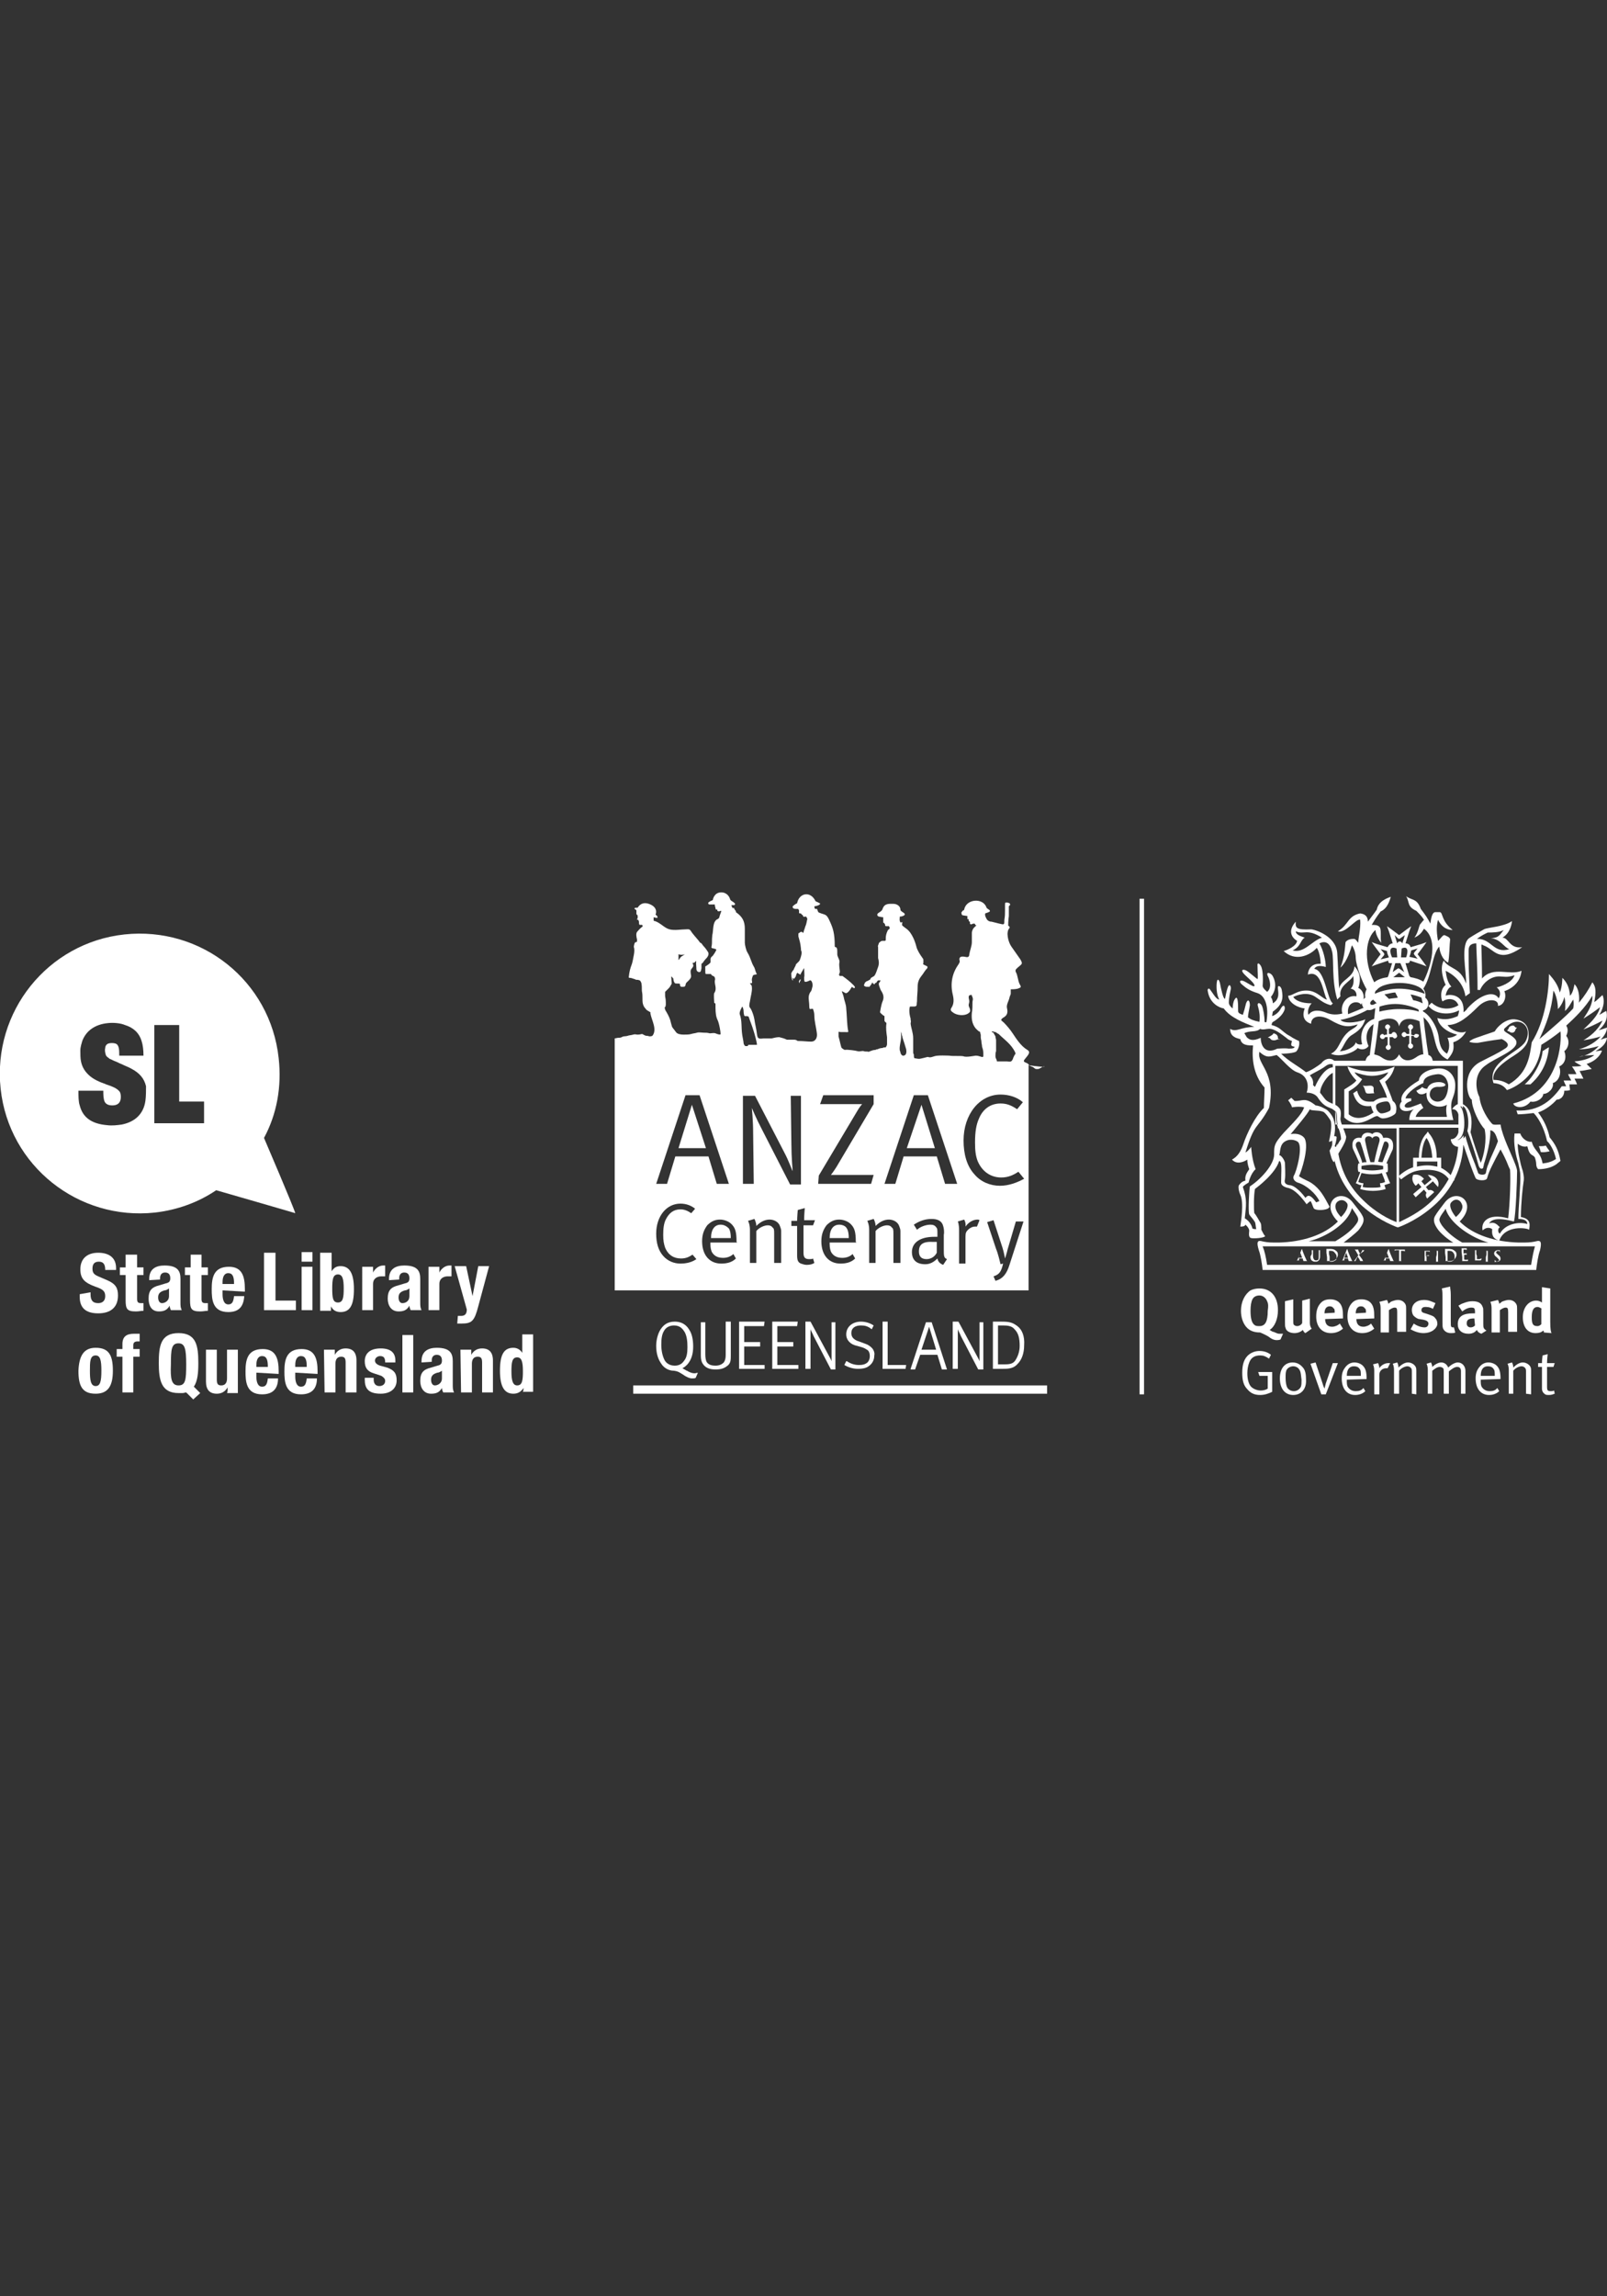 <?xml version="1.0" encoding="utf-8"?>
<!-- Generator: Adobe Illustrator 18.1.1, SVG Export Plug-In . SVG Version: 6.00 Build 0)  -->
<!DOCTYPE svg PUBLIC "-//W3C//DTD SVG 1.1//EN" "http://www.w3.org/Graphics/SVG/1.1/DTD/svg11.dtd">
<svg version="1.1" id="Layer_1" xmlns="http://www.w3.org/2000/svg" xmlns:xlink="http://www.w3.org/1999/xlink" x="0px" y="0px"
	 viewBox="0 0 252 360" enable-background="new 0 0 252 360" xml:space="preserve">
<rect x="0" y="0" width="252" height="360" fill="#333333" stroke="none"/>
<path fill="#FFFFFF" d="M14.2,202.6v0.3c0,0.9,0.3,1.4,1.2,1.4c0.6,0,1.1-0.3,1.1-1.1c0-0.8-0.4-1.1-1.6-1.5
	c-1.6-0.6-2.3-1.2-2.3-2.7c0-1.7,1.1-2.6,2.8-2.6c1.6,0,2.8,0.7,2.8,2.4v0.3h-1.7c0-0.9-0.3-1.3-1-1.3c-0.8,0-1,0.5-1,1.1
	c0,0.6,0.2,0.9,0.9,1.2l1.4,0.6c1.4,0.6,1.7,1.3,1.7,2.4c0,1.9-1.2,2.8-3.1,2.8c-2,0-2.9-0.9-2.9-2.6v-0.4L14.2,202.6L14.2,202.6z"
	/>
<path fill="#FFFFFF" d="M19.8,196.7h1.7v2h1v1.2h-1v3.7c0,0.5,0.1,0.7,0.6,0.7c0.1,0,0.3,0,0.4,0v1.2c-0.4,0-0.7,0.1-1.2,0.1
	c-1.4,0-1.6-0.4-1.6-1.8v-3.9h-0.9v-1.2h0.9V196.7z"/>
<path fill="#FFFFFF" d="M23.4,200.7v-0.2c0-1.6,1.1-2.1,2.4-2.1c2.1,0,2.5,0.9,2.5,2.1v3.6c0,0.6,0,0.9,0.2,1.3h-1.7
	c-0.1-0.2-0.2-0.5-0.2-0.7h0c-0.4,0.7-0.9,0.9-1.7,0.9c-1.2,0-1.6-1-1.6-2c0-1.3,0.5-1.8,1.7-2.1l1-0.3c0.5-0.1,0.7-0.3,0.7-0.8
	c0-0.5-0.2-0.9-0.8-0.9c-0.5,0-0.8,0.3-0.8,0.9v0.2L23.4,200.7L23.4,200.7z M26.5,202c-0.3,0.2-0.5,0.3-0.7,0.3
	c-0.7,0.2-1,0.5-1,1.1c0,0.5,0.2,0.9,0.6,0.9s1.1-0.3,1.1-1.1V202z"/>
<path fill="#FFFFFF" d="M29.9,196.7h1.7v2h1v1.2h-1v3.7c0,0.5,0.1,0.7,0.6,0.7c0.1,0,0.3,0,0.4,0v1.2c-0.4,0-0.7,0.1-1.2,0.1
	c-1.4,0-1.6-0.4-1.6-1.8v-3.9H29v-1.2h0.9L29.9,196.7L29.9,196.7z"/>
<path fill="#FFFFFF" d="M34.9,202.3v0.6c0,0.8,0.2,1.6,0.9,1.6c0.6,0,0.8-0.4,0.9-1.3h1.6c-0.1,1.6-0.8,2.5-2.5,2.5
	c-2.5,0-2.6-2-2.6-3.6c0-1.8,0.3-3.5,2.7-3.5c2,0,2.5,1.4,2.5,3.5v0.4L34.9,202.3L34.9,202.3z M36.7,201.2c0-1-0.2-1.6-0.9-1.6
	c-0.7,0-0.9,0.7-0.9,1.4v0.3H36.7z"/>
<polygon fill="#FFFFFF" points="41.4,205.4 41.4,196.4 43.2,196.4 43.2,203.9 46.4,203.9 46.4,205.4 "/>
<path fill="#FFFFFF" d="M47.3,196.3H49v1.5h-1.7V196.3z M47.3,198.6H49v6.8h-1.7V198.6z"/>
<path fill="#FFFFFF" d="M50.3,196.4h1.7v2.9h0c0.4-0.6,0.8-0.8,1.4-0.8c1.4,0,2.1,1.1,2.1,3.6c0,2.5-0.6,3.6-2.1,3.6
	c-0.7,0-1.2-0.3-1.5-0.9h0v0.7h-1.7V196.4z M53,204.2c0.8,0,0.9-0.8,0.9-2.2c0-1.5-0.2-2.2-0.9-2.2c-0.8,0-0.9,0.8-0.9,2.2
	C52.1,203.5,52.2,204.2,53,204.2"/>
<path fill="#FFFFFF" d="M56.8,198.6h1.7v0.9h0c0.3-0.6,0.9-1.1,1.6-1.1c0.1,0,0.2,0,0.3,0v1.7c-0.2,0-0.4,0-0.6,0
	c-0.6,0-1.3,0.3-1.3,1.2v4.1h-1.7C56.8,205.4,56.8,198.6,56.8,198.6z"/>
<path fill="#FFFFFF" d="M61,200.7v-0.2c0-1.6,1.1-2.1,2.4-2.1c2.1,0,2.5,0.9,2.5,2.1v3.6c0,0.6,0,0.9,0.2,1.3h-1.7
	c-0.1-0.2-0.2-0.5-0.2-0.7h0c-0.4,0.7-0.9,0.9-1.7,0.9c-1.2,0-1.7-1-1.7-2c0-1.3,0.5-1.8,1.7-2.1l1-0.3c0.5-0.1,0.7-0.3,0.7-0.8
	c0-0.5-0.2-0.9-0.8-0.9c-0.5,0-0.8,0.3-0.8,0.9v0.2L61,200.7L61,200.7z M64.2,202c-0.3,0.2-0.5,0.3-0.7,0.3c-0.7,0.2-1,0.5-1,1.1
	c0,0.5,0.2,0.9,0.6,0.9c0.5,0,1.1-0.3,1.1-1.1V202z"/>
<path fill="#FFFFFF" d="M67.2,198.6h1.7v0.9h0c0.3-0.6,0.9-1.1,1.6-1.1c0.1,0,0.2,0,0.3,0v1.7c-0.2,0-0.4,0-0.6,0
	c-0.6,0-1.3,0.3-1.3,1.2v4.1h-1.7C67.2,205.4,67.2,198.6,67.2,198.6z"/>
<path fill="#FFFFFF" d="M71.8,206.3c0.2,0,0.3,0,0.5,0c0.6,0,0.9-0.3,0.9-1l-1.9-6.8h1.8l1,4.7h0l0.9-4.7h1.7l-1.7,6.3
	c-0.6,2.3-1,2.7-2.6,2.7h-0.7L71.8,206.3L71.8,206.3z"/>
<path fill="#FFFFFF" d="M15,211.3c2.1,0,2.7,1.2,2.7,3.6c0,2.3-0.7,3.6-2.7,3.6c-2.1,0-2.7-1.2-2.7-3.6
	C12.4,212.6,13.1,211.3,15,211.3 M15,217.3c0.7,0,0.9-0.7,0.9-2.4c0-1.7-0.2-2.4-0.9-2.4c-0.9,0-0.9,1-0.9,2.4S14.2,217.3,15,217.3"
	/>
<path fill="#FFFFFF" d="M19.2,212.7h-0.9v-1.2h0.9v-0.8c0-1.2,0.7-1.6,1.8-1.6c0.3,0,0.6,0,0.9,0v1.2c-0.1,0-0.2,0-0.3,0
	c-0.5,0-0.7,0.2-0.7,0.6v0.6h1v1.2h-1v5.6h-1.7C19.2,218.3,19.2,212.7,19.2,212.7z"/>
<path fill="#FFFFFF" d="M30.3,219.4l-1.1-1.1c-0.2,0-0.3,0.1-0.6,0.1c-0.2,0-0.4,0-0.6,0c-2.7,0-3.1-2-3.1-4.7
	c0-2.7,0.3-4.7,3.1-4.7s3.1,2,3.1,4.7c0,1.5-0.1,2.8-0.7,3.7l1,1L30.3,219.4z M28,217.2c1.1,0,1.2-0.9,1.2-3.3
	c0-2.4-0.2-3.3-1.2-3.3c-1.1,0-1.2,0.9-1.2,3.3C26.7,216.2,26.9,217.2,28,217.2"/>
<path fill="#FFFFFF" d="M35.7,217.5L35.7,217.5c-0.4,0.7-1,1-1.7,1c-1.1,0-1.7-0.6-1.7-1.9v-5H34v4.7c0,0.7,0.2,0.9,0.7,0.9
	c0.6,0,0.9-0.4,0.9-1.1v-4.5h1.7v6.8h-1.7C35.7,218.3,35.7,217.5,35.7,217.5z"/>
<path fill="#FFFFFF" d="M40.2,215.2v0.6c0,0.8,0.2,1.6,0.9,1.6c0.6,0,0.8-0.4,0.9-1.3h1.6c0,1.6-0.8,2.5-2.5,2.5
	c-2.5,0-2.6-2-2.6-3.6c0-1.8,0.3-3.5,2.7-3.5c2,0,2.5,1.4,2.5,3.5v0.4L40.2,215.2L40.2,215.2z M42,214.2c0-1-0.2-1.6-0.9-1.6
	c-0.7,0-0.9,0.7-0.9,1.4v0.3H42z"/>
<path fill="#FFFFFF" d="M46.3,215.2v0.6c0,0.8,0.2,1.6,0.9,1.6c0.6,0,0.8-0.4,0.9-1.3h1.6c0,1.6-0.8,2.5-2.5,2.5
	c-2.5,0-2.6-2-2.6-3.6c0-1.8,0.3-3.5,2.7-3.5c2,0,2.5,1.4,2.5,3.5v0.4L46.3,215.2L46.3,215.2z M48.1,214.2c0-1-0.2-1.6-0.9-1.6
	c-0.7,0-0.9,0.7-0.9,1.4v0.3H48.1z"/>
<path fill="#FFFFFF" d="M50.8,211.6h1.7v0.8h0c0.4-0.7,1-1,1.7-1c1.1,0,1.7,0.6,1.7,1.9v5h-1.7v-4.7c0-0.7-0.2-0.9-0.7-0.9
	c-0.6,0-0.9,0.4-0.9,1.1v4.5h-1.7L50.8,211.6L50.8,211.6z"/>
<path fill="#FFFFFF" d="M58.6,216.1v0.2c0,0.6,0.3,1,0.9,1c0.5,0,0.9-0.3,0.9-0.8c0-0.4-0.3-0.6-0.6-0.8l-1.2-0.4
	c-1-0.3-1.4-0.9-1.4-1.9c0-1.1,0.7-2,2.5-2c1.6,0,2.3,0.7,2.3,1.9v0.3h-1.6c0-0.7-0.2-1-0.8-1c-0.4,0-0.8,0.3-0.8,0.7
	c0,0.3,0.2,0.6,0.8,0.8l1.1,0.3c1.1,0.4,1.5,0.9,1.5,2c0,1.4-1.1,2.1-2.5,2.1c-2,0-2.5-0.9-2.5-2.2v-0.3H58.6z"/>
<rect x="63.1" y="209.3" fill="#FFFFFF" width="1.7" height="9"/>
<path fill="#FFFFFF" d="M66.1,213.6v-0.2c0-1.6,1.1-2.1,2.4-2.1c2.1,0,2.5,0.9,2.5,2.1v3.6c0,0.6,0,0.9,0.2,1.3h-1.7
	c-0.1-0.2-0.2-0.5-0.2-0.7h0c-0.4,0.7-0.9,0.9-1.7,0.9c-1.2,0-1.7-1-1.7-2c0-1.3,0.5-1.8,1.7-2.1l1-0.3c0.5-0.1,0.7-0.3,0.7-0.8
	c0-0.5-0.2-0.9-0.8-0.9c-0.5,0-0.8,0.3-0.8,0.9v0.2L66.1,213.6L66.1,213.6z M69.3,214.9c-0.3,0.2-0.5,0.3-0.7,0.3
	c-0.7,0.2-1,0.5-1,1.1c0,0.5,0.2,0.9,0.6,0.9s1.1-0.3,1.1-1.1V214.9z"/>
<path fill="#FFFFFF" d="M72.2,211.6h1.7v0.8h0c0.4-0.7,1-1,1.7-1c1.1,0,1.7,0.6,1.7,1.9v5h-1.7v-4.7c0-0.7-0.2-0.9-0.7-0.9
	c-0.6,0-0.9,0.4-0.9,1.1v4.5h-1.7L72.2,211.6L72.2,211.6z"/>
<path fill="#FFFFFF" d="M82.1,217.6L82.1,217.6c-0.4,0.6-0.9,0.9-1.6,0.9c-1.4,0-2.1-1.1-2.1-3.6c0-2.5,0.6-3.6,2.1-3.6
	c0.6,0,1.1,0.3,1.4,0.8h0v-2.9h1.7v9h-1.7C82.1,218.3,82.1,217.6,82.1,217.6z M81.1,217.2c0.8,0,0.9-0.8,0.9-2.2
	c0-1.5-0.2-2.2-0.9-2.2c-0.8,0-0.9,0.8-0.9,2.2S80.4,217.2,81.1,217.2"/>
<path fill="#FFFFFF" d="M41.4,178.4c2-3.7,2.8-8,2.3-12.5c-1.3-12.1-12.1-20.7-24.2-19.4c-12,1.3-20.7,12.1-19.4,24.2
	c1.3,12.1,12.2,20.7,24.2,19.4c3.5-0.4,6.8-1.6,9.6-3.5c0,0,12.5,3.6,12.4,3.6C46.2,189.6,41.4,178.4,41.4,178.4 M22.8,172.6
	c-0.3,2.1-1.7,3.3-3.7,3.7c-0.7,0.1-1.5,0.2-2.3,0.1c-2.3-0.2-3.8-1.1-4.3-3.1c-0.2-0.6-0.2-1.4-0.2-2.3h3.9c0,0.6,0,1.2,0.2,1.7
	c0.2,0.4,0.6,0.6,1.2,0.6c0.6,0,1-0.2,1.2-0.6c0.2-0.4,0.2-1.1,0-1.5c-0.2-0.3-0.6-0.6-1.1-0.8c-0.4-0.2-0.9-0.3-1.3-0.5
	c-0.9-0.3-1.7-0.7-2.3-1.2c-0.7-0.6-1.2-1.3-1.4-2.3c-0.1-0.5-0.1-1.1-0.1-1.7c0-0.6,0.2-1.1,0.3-1.5c0.6-1.6,2-2.6,4-2.8
	c0.9-0.1,2,0,2.7,0.3c1.3,0.4,2.2,1.2,2.6,2.5c0.2,0.6,0.3,1.4,0.3,2.3h-3.8l0,0c0-0.9,0-1.7-0.6-1.9c-0.3-0.1-0.8-0.1-1.1,0
	c-0.3,0.1-0.5,0.4-0.5,0.7c-0.1,0.4,0,0.8,0.1,1.1c0.1,0.3,0.4,0.4,0.6,0.6c0.3,0.1,0.6,0.3,0.9,0.4c0.3,0.1,0.6,0.3,0.9,0.4
	c0.6,0.3,1.2,0.5,1.7,0.8c1.1,0.6,1.9,1.4,2.2,2.7C22.9,170.9,22.9,171.9,22.8,172.6 M32,176.1h-7.8v-15.4h3.9v12H32L32,176.1
	L32,176.1z"/>
<path fill="#FFFFFF" d="M200.8,210c0,0-0.2,0.1-0.6,0.1c-0.5,0-1-0.3-1.2-0.5c-0.3-0.2-0.9-0.5-1.4-0.7c-1,0-1.7-0.3-2.2-0.9
	c-0.5-0.6-0.8-1.5-0.8-2.5c0-1.4,0.6-2.6,1.5-3.2c0.4-0.2,0.9-0.3,1.4-0.3c1.8,0,2.9,1.3,2.9,3.4c0,1.4-0.5,2.6-1.3,3.1
	c0.2,0.1,0.4,0.3,0.6,0.3c0.3,0.1,0.6,0.3,0.9,0.3s0.6,0,0.6,0L200.8,210z M198.7,204c-0.1-0.3-0.5-0.9-1.2-0.9
	c-0.5,0-0.9,0.2-1.1,0.6c-0.2,0.4-0.3,1-0.3,1.8c0,1.2,0.2,1.9,0.6,2.2c0.2,0.2,0.5,0.2,0.8,0.2c0.9,0,1.3-0.7,1.3-2.4
	C198.9,204.8,198.9,204.4,198.7,204"/>
<path fill="#FFFFFF" d="M204.7,209c-0.2-0.1-0.3-0.3-0.4-0.5c-0.3,0.3-0.8,0.5-1.3,0.5c-0.7,0-1.3-0.3-1.4-0.8
	c-0.1-0.2-0.1-0.5-0.1-1v-3.2l1.3-0.3v3.2c0,0.4,0,0.7,0.1,0.8c0.1,0.1,0.3,0.2,0.5,0.2c0.3,0,0.7-0.2,0.8-0.5v-3.5l1.2-0.3v3.8
	c0,0.3,0.1,0.7,0.3,0.9L204.7,209z"/>
<path fill="#FFFFFF" d="M207.8,206.8L207.8,206.8c0,0.8,0.4,1.2,1.1,1.2c0.4,0,0.9-0.2,1.2-0.5l0.5,0.8c-0.6,0.5-1.2,0.7-1.9,0.7
	c-1.4,0-2.3-1-2.3-2.6c0-0.9,0.2-1.5,0.6-2c0.4-0.5,0.9-0.7,1.6-0.7c0.6,0,1.1,0.2,1.4,0.5c0.5,0.5,0.6,1.2,0.6,2.2v0.3L207.8,206.8
	L207.8,206.8z M209.3,205.8c0-0.4,0-0.6-0.2-0.7c-0.1-0.2-0.3-0.3-0.6-0.3c-0.5,0-0.8,0.4-0.8,1.1l0,0L209.3,205.8L209.3,205.8
	L209.3,205.8z"/>
<path fill="#FFFFFF" d="M212.7,206.8L212.7,206.8c0,0.8,0.4,1.2,1.1,1.2c0.4,0,0.9-0.2,1.2-0.5l0.5,0.8c-0.6,0.5-1.2,0.7-1.9,0.7
	c-1.4,0-2.3-1-2.3-2.6c0-0.9,0.2-1.5,0.6-2c0.4-0.5,0.9-0.7,1.6-0.7c0.6,0,1.1,0.2,1.4,0.5c0.5,0.5,0.6,1.2,0.6,2.2v0.3L212.7,206.8
	L212.7,206.8z M214.2,205.8c0-0.4,0-0.6-0.2-0.7c-0.1-0.2-0.3-0.3-0.6-0.3c-0.5,0-0.8,0.4-0.8,1.1l0,0L214.2,205.8L214.2,205.8
	L214.2,205.8z"/>
<path fill="#FFFFFF" d="M219.1,208.9v-3.2c0-0.6-0.1-0.7-0.4-0.7c-0.3,0-0.6,0.2-0.9,0.4v3.5h-1.3v-3.6c0-0.4,0-0.8-0.2-1.2l1.2-0.3
	c0.1,0.2,0.2,0.4,0.2,0.6c0.2-0.1,0.3-0.3,0.6-0.4c0.3-0.1,0.6-0.2,0.9-0.2c0.6,0,1,0.3,1.2,0.7c0.1,0.2,0.1,0.4,0.1,0.7v3.6H219.1z
	"/>
<path fill="#FFFFFF" d="M223.2,209c-0.6,0-1.3-0.2-2-0.6l0.5-0.9c0.4,0.3,1.1,0.6,1.7,0.6c0.4,0,0.6-0.3,0.6-0.6
	c0-0.3-0.3-0.5-0.8-0.6l-0.6-0.1c-0.3,0-0.7-0.3-0.9-0.5c-0.2-0.2-0.3-0.6-0.3-0.9c0-1,0.8-1.6,1.9-1.6c0.8,0,1.3,0.3,1.8,0.5
	l-0.4,0.9c-0.5-0.3-0.9-0.3-1.2-0.3c-0.4,0-0.6,0.2-0.6,0.5c0,0.3,0.2,0.4,0.6,0.5l0.6,0.2c0.6,0.2,0.8,0.3,1,0.6
	c0.2,0.2,0.3,0.5,0.3,0.9C225.3,208.3,224.5,209,223.2,209"/>
<path fill="#FFFFFF" d="M227.5,209c-0.6,0-1-0.3-1.2-0.7c-0.1-0.3-0.1-0.4-0.1-1.1v-3.7c0-0.6,0-1.1-0.1-1.5l1.3-0.3
	c0,0.3,0.1,0.6,0.1,1.3v3.9c0,0.9,0,1,0.1,1.1c0,0.1,0.2,0.1,0.3,0.1c0,0,0.1,0,0.1,0l0.2,0.8C228.1,209,227.8,209,227.5,209"/>
<path fill="#FFFFFF" d="M232.3,209.1c-0.3-0.1-0.6-0.3-0.7-0.6c-0.1,0.1-0.2,0.2-0.3,0.3c-0.3,0.2-0.6,0.3-1,0.3
	c-1.1,0-1.7-0.6-1.7-1.5c0-1.2,0.8-1.7,2.4-1.7c0.1,0,0.2,0,0.3,0v-0.2c0-0.6-0.1-0.7-0.6-0.7c-0.4,0-0.9,0.2-1.4,0.6l-0.6-0.9
	c0.3-0.2,0.5-0.3,0.8-0.4c0.5-0.2,0.9-0.3,1.4-0.3c0.9,0,1.4,0.3,1.6,0.9c0.1,0.2,0.1,0.3,0.1,0.9l0,1.7c0,0.6,0,0.8,0.5,1.1
	L232.3,209.1z M231.2,206.7c-0.9,0-1.2,0.2-1.2,0.8c0,0.4,0.3,0.6,0.6,0.6c0.3,0,0.5-0.1,0.7-0.3L231.2,206.7L231.2,206.7z"/>
<path fill="#FFFFFF" d="M236.5,208.9v-3.2c0-0.6-0.1-0.7-0.4-0.7c-0.3,0-0.6,0.2-0.9,0.4v3.5h-1.3v-3.6c0-0.4,0-0.8-0.2-1.2l1.2-0.3
	c0.1,0.2,0.2,0.4,0.2,0.6c0.2-0.1,0.3-0.3,0.6-0.4c0.3-0.1,0.6-0.2,0.9-0.2c0.6,0,1,0.3,1.2,0.7c0.1,0.2,0.1,0.4,0.1,0.7v3.6H236.5z
	"/>
<path fill="#FFFFFF" d="M242.1,208.9c0-0.1,0-0.2-0.1-0.3c-0.3,0.3-0.7,0.4-1.2,0.4c-1.3,0-2-1-2-2.5s0.9-2.6,2.1-2.6
	c0.3,0,0.6,0.1,0.9,0.3c0-0.1,0-0.4,0-0.7v-1.7l1.3,0.2v5.2c0,1.2,0.1,1.6,0.2,1.8L242.1,208.9L242.1,208.9z M241.8,205.2
	c-0.3-0.2-0.5-0.3-0.7-0.3c-0.6,0-0.9,0.5-0.9,1.6c0,1.1,0.2,1.4,0.9,1.4c0.3,0,0.5-0.2,0.6-0.3V205.2z"/>
<path fill="#FFFFFF" d="M197.6,218.7c-0.9,0-1.5-0.3-2-0.9c-0.6-0.6-0.8-1.4-0.8-2.6c0-1.3,0.3-2.2,1-2.8c0.5-0.4,1.1-0.6,1.7-0.6
	c0.7,0,1.3,0.2,1.8,0.6L199,213c-0.6-0.4-0.9-0.5-1.4-0.5c-0.8,0-1.4,0.3-1.7,1.1c-0.2,0.5-0.3,1.1-0.3,1.7c0,0.9,0.2,1.6,0.5,2
	c0.3,0.4,1,0.7,1.6,0.7c0.4,0,0.8-0.1,1.1-0.3v-2h-1.3l-0.2-0.6h2.2v3.1C198.9,218.5,198.3,218.7,197.6,218.7"/>
<path fill="#FFFFFF" d="M202.8,218.7c-1.3,0-2.1-1-2.1-2.6c0-1.6,0.8-2.5,2-2.5c0.8,0,1.3,0.4,1.7,0.9c0.3,0.4,0.4,1,0.4,1.8
	C204.9,217.8,204,218.7,202.8,218.7 M203.8,214.8c-0.2-0.4-0.6-0.6-1-0.6c-0.4,0-0.8,0.2-1,0.5c-0.2,0.3-0.2,0.7-0.2,1.3
	c0,0.7,0.1,1.3,0.3,1.6c0.2,0.3,0.6,0.5,1,0.5c0.5,0,0.9-0.3,1.1-0.7c0.1-0.3,0.1-0.6,0.1-1.1C204,215.6,204,215.1,203.8,214.8"/>
<path fill="#FFFFFF" d="M207.9,218.6h-0.7l-1.7-4.8l0.8-0.2l1.1,3.3c0.1,0.4,0.3,0.8,0.3,0.8l0,0c0,0,0.1-0.4,0.2-0.8l1.1-3.2h0.8
	L207.9,218.6z"/>
<path fill="#FFFFFF" d="M211.2,216.3v0.1c0,0.5,0,0.8,0.2,1.1c0.3,0.4,0.7,0.6,1.2,0.6c0.5,0,0.9-0.1,1.2-0.5l0.3,0.5
	c-0.4,0.4-1,0.6-1.6,0.6c-1.3,0-2.1-1-2.1-2.6c0-0.8,0.2-1.3,0.6-1.8c0.4-0.5,0.9-0.7,1.4-0.7c0.5,0,1,0.2,1.3,0.5
	c0.4,0.4,0.6,0.9,0.6,2v0.1L211.2,216.3L211.2,216.3z M213.2,214.6c-0.2-0.3-0.5-0.4-0.9-0.4c-0.7,0-1.1,0.5-1.1,1.5h2.2
	C213.4,215.2,213.4,214.8,213.2,214.6"/>
<path fill="#FFFFFF" d="M217.6,214.5c0,0-0.1,0-0.2,0c-0.3,0-0.6,0.1-0.8,0.3c-0.2,0.2-0.3,0.4-0.3,0.8v3h-0.8v-3.7
	c0-0.7-0.2-1-0.2-1l0.8-0.2c0,0,0.2,0.4,0.2,0.8c0.3-0.5,0.9-0.8,1.4-0.8c0.1,0,0.3,0,0.3,0L217.6,214.5z"/>
<path fill="#FFFFFF" d="M221.4,218.5v-3.3c0-0.5,0-0.6-0.2-0.8c-0.1-0.1-0.3-0.2-0.5-0.2c-0.4,0-1,0.3-1.3,0.7v3.6h-0.8v-3.7
	c0-0.7-0.2-1-0.2-1l0.7-0.2c0,0,0.2,0.3,0.2,0.8c0.5-0.5,1-0.8,1.5-0.8s1,0.3,1.2,0.7c0.1,0.2,0.1,0.4,0.1,0.6v3.7L221.4,218.5
	L221.4,218.5z"/>
<path fill="#FFFFFF" d="M229.1,218.5V215c0-0.5-0.2-0.7-0.6-0.7c-0.4,0-0.8,0.3-1.3,0.7v3.5h-0.8v-3.4c0-0.3,0-0.5-0.1-0.6
	c-0.1-0.1-0.3-0.2-0.5-0.2c-0.4,0-0.7,0.2-1.2,0.6v3.6h-0.7v-3.7c0-0.7-0.2-1-0.2-1l0.7-0.2c0,0,0.2,0.4,0.2,0.7
	c0.3-0.3,0.9-0.7,1.4-0.7c0.5,0,0.9,0.3,1.1,0.8c0.5-0.5,1.1-0.8,1.5-0.8c0.7,0,1.2,0.6,1.2,1.3v3.6L229.1,218.5L229.1,218.5z"/>
<path fill="#FFFFFF" d="M232.2,216.3v0.1c0,0.5,0,0.8,0.2,1.1c0.3,0.4,0.7,0.6,1.2,0.6s0.9-0.1,1.2-0.5l0.3,0.5
	c-0.4,0.4-1,0.6-1.6,0.6c-1.3,0-2.1-1-2.1-2.6c0-0.8,0.2-1.3,0.6-1.8c0.4-0.5,0.9-0.7,1.4-0.7c0.5,0,1,0.2,1.3,0.5
	c0.4,0.4,0.6,0.9,0.6,2v0.1L232.2,216.3L232.2,216.3z M234.2,214.6c-0.2-0.3-0.5-0.4-0.9-0.4c-0.7,0-1.1,0.5-1.1,1.5h2.2
	C234.4,215.2,234.4,214.8,234.2,214.6"/>
<path fill="#FFFFFF" d="M239.3,218.5v-3.3c0-0.5,0-0.6-0.2-0.8c-0.1-0.1-0.3-0.2-0.5-0.2c-0.4,0-1,0.3-1.3,0.7v3.6h-0.7v-3.7
	c0-0.7-0.2-1-0.2-1l0.7-0.2c0,0,0.2,0.3,0.2,0.8c0.5-0.5,1-0.8,1.5-0.8c0.5,0,1,0.3,1.2,0.7c0.1,0.2,0.1,0.4,0.1,0.6v3.7
	L239.3,218.5L239.3,218.5z"/>
<path fill="#FFFFFF" d="M243.6,214.3h-1v3.1c0,0.6,0.1,0.7,0.6,0.7c0.2,0,0.3,0,0.5-0.1l0.1,0.5c-0.3,0.1-0.5,0.2-0.9,0.2
	c-0.3,0-0.4,0-0.6-0.1c-0.3-0.2-0.5-0.5-0.5-0.9v-3.4h-0.6v-0.6h0.6c0-0.5,0.1-1.2,0.1-1.2l0.8-0.2c0,0-0.1,0.8-0.1,1.4h1.2
	L243.6,214.3z"/>
<path fill="#FFFFFF" d="M215.8,159.7c-1.4,0.1-2.8,1.9-2.2,4c-0.2,0.1-0.8,0.1-1-0.3c-0.1,0.7-1.5,1.4-2.5,1.4c0.6-0.6,0.9-2,2-2.6
	c1.1-0.7,1.6-1.2,2-2.4c-0.5,0.3-3.1,0.9-3.9,0.1c1.7-0.3,3.7-1.2,4.8-1.9l-0.4-0.4c-1.1,0.6-2.5,1.1-3.2,1.4
	c-0.3-2.2,1.8-2.1,2-1.5c0.9-1,0.3-2.4-0.4-2.6c0.6-1.7,0-2.8-0.6-3.4c-0.1,1.8-2.2,2.1-2.4,3.5c-0.1-1.1-0.2-4.1-0.3-5.6
	c-0.2-2.7-3.6-3.7-4.1-3.7c-2.3,0.1-2.5-0.2-2.4-1.2c-1.2,1.3-0.8,2.4,0.2,3c-0.1,0.8-1.4,1.4-2.1,1.6c1.8,1.7,4,0.7,5-0.3
	c0.1-0.1,0.1-0.1,0.2-0.2c0.4,0.6,0.6,1.8,0.6,2.5c-1.7-0.1-2,1.2-2,1.7c2.2-0.9,2.4,3.2,3,3.9c-0.6,0-1.5-1.3-3-1.4
	c-1.7-0.1-2.3,0.8-3.1,0.8c0.1,1.2,1.6,1.9,2.6,2c-0.5,1.3,0,2.1,1,2.4c0-1.2,1.4-1.5,3-0.6c1.9,1.1,2.8,1.2,4.3,0.7
	c-0.3,0.6-0.9,0.6-1.7,1.4c-1.2,1.2-1.2,2.6-2.5,3.2c1.5,0.7,3.8-0.3,4.2-0.9c0.6,0.4,1.4,0.2,1.7-0.3c-1-2.3,0.7-3.7,1.4-3.6
	C215.8,160.3,216.1,159.7,215.8,159.7 M207.8,158.7c-0.8-0.3-2-0.5-2.6,0.4c-0.3-0.6,0.2-1.6,0.5-1.8c-1.7,0-2.6-0.5-2.9-1
	c0.6-0.3,2.2-0.9,3.5,0c0.9,0.6,1.3,1,2.4,1.3c0.4-0.4,0.3-0.2,0.3-0.3c-0.9-0.6-1.2-5.2-2.9-5.4c0.3-0.6,1.1-0.5,1.8-0.3
	c0-1-0.4-2.7-1-3.7c1-0.5,1.7,0,2,1.3c0.3,1.3-0.1,4.5,0.8,7.5l0.5-0.5c-0.3-1.7,1.6-2.3,2-3.2c0.2,1.2-0.1,1.7-0.4,2
	c0.7,0.1,1,0.7,0.9,1.2c-1.6-0.3-2.6,1.4-2.2,2.7C209.3,159.2,208.5,159,207.8,158.7 M203.2,146c1.3,0.6,1.7-0.5,4.1,1
	c-1.6,0.5-2.8,2.5-4.6,2c1.3-0.6,1.2-1.6,1.9-2C204.1,146.8,203.2,146.6,203.2,146"/>
<path fill="#FFFFFF" d="M232.4,153.4c0-2.6-0.1-4.6-0.1-5.3c0.1,0,0.2,0,0.3,0.1c1.8,0.6,2.3,2.9,6.1,0.3c-2,0.3-2.1-1.5-3.1-1.5
	c1.4-0.8,1.5-2.6,1.5-2.6c-1.2,0.9-3.9,1-4.4,1.3c-0.7,0.4-1.6,0.9-2.2,1.3c-1.6,0.9-0.5,5.5-0.6,7.2c-0.9-2.6-2.6-2.2-3.5-3.6
	c-0.7,1.2,0,3.2,0.3,3.8c-1,0.8-0.7,2.3-0.5,2.6c0.9-0.6,2.1-0.5,2.5,0.6c-1.1,0.7-2.9,0.8-4.2-0.4l-0.5,0.5
	c0.9,1.2,3.1,1.6,4.8,0.7c0,0.3-0.1,0.6-0.2,0.9c-0.9,0.4-2,0.7-3.2,0.3c0.2,1.3,1.7,2.3,3.1,2.6c-0.5,0.4-1.1,0.5-1.5,0.5
	c0.3,0.7,0.4,1.7-0.1,2.5c-0.7-0.5-1.1-0.9-1.3-2.7c-0.3-1.8-1.6-3.6-2.6-4c0,0.6,0,0.3,0,0.8c2.7,2,1.2,5.5,4,6.8
	c1-1.2,1-1.6,0.9-2.7c1-0.3,1.7-1.1,2-1.7c-0.9,0.5-2.5-0.3-2.9-1c1.7,0,3.2-1.3,4.8-2.9c1.4-1.4,3.3-1.2,3.1-0.1
	c1-0.1,1.4-1.5,1-2.3c1.4-0.5,2.5-1.5,2.7-3.2C236.7,153,234.2,151.4,232.4,153.4 M234.7,154.8c0.8,0.6,0.5,1.5,0.3,1.7
	c-0.7-1.2-2.8-0.7-4.9,1.6c-0.1,0.2-0.3,0.4-0.6,0.6c0.2-2.8-2.1-2.9-2.8-2.6c0.1-0.8,0.6-1.4,0.9-1.4c-0.7-0.8-0.8-1.8-0.9-2.5
	c1.1,0.5,2.8,1.8,3.1,4l0.7-0.5c-0.2-4-0.2-4-0.2-6.6c0-0.4,0-1.2,1.2-1.2c0,1,0.2,3.7,0.2,7.3h0.4c0.4-1,1.7-2.3,3.3-2.1
	c1.1,0.1,1.4,0,2.1-0.2C237.1,154.1,235.2,154.7,234.7,154.8 M231.6,147.2c0.8-0.6,1.3-0.8,1.7-1c0.7,0,1.8,0,2.5-0.4
	c-0.7,0.9-0.8,1.2-2,1.3c1.5,0.1,2.1,1.5,2.9,1.7C234.2,149.6,233.9,147.1,231.6,147.2"/>
<path fill="#FFFFFF" d="M222.1,162.1c-0.1,0-0.3,0-0.3,0.2c-0.1,0-0.3,0-0.5-0.1v-0.8c0.1,0,0.3-0.2,0.3-0.4c0-0.2-0.2-0.4-0.4-0.4
	c-0.2,0-0.4,0.2-0.4,0.4c0,0.2,0.1,0.3,0.2,0.3v0.8c-0.1,0-0.3,0-0.4,0c-0.1-0.1-0.2-0.3-0.4-0.3c-0.2,0-0.4,0.2-0.4,0.4
	c0,0.2,0.2,0.4,0.4,0.4c0.1,0,0.3-0.1,0.3-0.2c0.2,0,0.3,0,0.5,0v1.2c-0.1,0.1-0.2,0.2-0.2,0.4c0,0.2,0.2,0.4,0.4,0.4
	c0.2,0,0.4-0.2,0.4-0.4c0-0.2-0.1-0.3-0.3-0.4v-1.2c0.1,0,0.3,0,0.4,0c0,0.2,0.2,0.3,0.4,0.3c0.2,0,0.4-0.2,0.4-0.4
	C222.6,162.3,222.4,162.1,222.1,162.1"/>
<path fill="#FFFFFF" d="M218.6,161.8c-0.2,0-0.3,0.1-0.4,0.3c-0.2,0-0.3,0-0.4,0v-0.8c0.1-0.1,0.2-0.2,0.2-0.3
	c0-0.2-0.2-0.4-0.4-0.4c-0.2,0-0.4,0.2-0.4,0.4c0,0.2,0.1,0.3,0.3,0.4v0.8c-0.2,0-0.3,0-0.4,0.1c-0.1-0.1-0.2-0.2-0.3-0.2
	c-0.2,0-0.4,0.2-0.4,0.4c0,0.2,0.2,0.4,0.4,0.4c0.2,0,0.3-0.1,0.4-0.3c0.1,0,0.3,0,0.4,0v1.2c-0.1,0.1-0.3,0.2-0.3,0.4
	c0,0.2,0.2,0.4,0.4,0.4c0.2,0,0.4-0.2,0.4-0.4c0-0.2-0.1-0.3-0.2-0.4v-1.2c0.1,0,0.3,0,0.5,0c0.1,0.1,0.2,0.2,0.3,0.2
	c0.2,0,0.4-0.2,0.4-0.4C219,162,218.8,161.8,218.6,161.8"/>
<path fill="#FFFFFF" d="M224,165.4c-0.3-1.7-0.9-6.3-0.9-7.8l-0.7,0c0,0.3,0,0.6,0.1,1c-0.9-0.3-2-0.4-3.1-0.4
	c-1.2,0-2.3,0.2-3.1,0.4c0-0.4,0-0.8,0.1-1l-0.7,0c-0.1,1.5-0.7,6.2-0.9,7.8c-0.4,0.2-0.7,0.6-0.7,1.3c0,0,3.8,0,5.3,0s5.3,0,5.3,0
	C224.7,165.9,224.4,165.5,224,165.4 M219.4,165.3c-0.6,1.2-1.7,1.2-2.7,0.5c-0.4-0.3-0.8-0.4-1.2-0.5c0.2-1.2,0.5-3.3,0.7-5.2
	c1.3-0.6,2.9-0.7,3.2,0.8c0.4-1.5,2-1.3,3.2-0.8c0.2,1.8,0.5,4,0.6,5.2c-0.4,0-0.8,0.2-1.2,0.5C221.1,166.4,220,166.5,219.4,165.3"
	/>
<path fill="#FFFFFF" d="M211.3,167.2c2.2,0.8,4.7,1.3,7.4,0c-0.3,1.2-0.9,1.9-1.5,2.4c0.4,0.9,0.9,2.1,1.2,3
	c0.7,0.5,0.6,1.3,0.5,1.8c-0.1,0.5-1.7,1.1-2.3,0.9c-0.5-0.2-0.5-0.4-0.8-0.3c-0.7,0.1-2.9,2.2-5,0.2v-4.4c0.8-0.5,1.5-0.9,1.9-1.4
	C212.2,168.9,211.5,168,211.3,167.2 M213.6,169.2c-0.6,0.9-1.1,1.3-2.1,1.9v3.6c1.4,1.2,3.2,0.2,3.9-0.3c-0.2-0.3-0.3-0.6-0.4-1
	c-1.7,0.2-2.4-0.7-2.8-2c0,0,0.3-0.2,0.6-0.4c0.6,2,1.7,1.7,2.6,1.7c0.6-0.5,1.4-0.7,2.1-0.6c-0.2-0.8-0.7-1.8-1.2-2.7
	c0.5-0.3,1.1-0.7,1.4-1.3c-2.3,0.9-3.4,0.6-5.3,0C212.7,168.6,213.2,168.9,213.6,169.2 M217.6,172.7c-0.4-0.1-1.7,0.2-1.8,0.6
	c-0.1,0.3,0.1,0.9,0.6,1.2c0.3,0.2,1.4-0.2,1.6-0.4C218.2,173.8,218,172.8,217.6,172.7"/>
<path fill="#FFFFFF" d="M228.2,170.1c0-1.4-1-2.6-2.5-2.6c-1.4,0-3.1,0.7-3.2,1.9c-2,1.2-3,2.3-2.7,3.3c-0.7,0.7-0.2,2.1,1.9,1.2
	c-0.6,0.5-0.7,1.2-0.7,1.7h6.9C227,172,228.2,172.6,228.2,170.1 M226.1,169.7c-0.3-0.1-1.9-0.2-2.3,1c-0.3,0-0.6-0.1-0.8-0.3
	c-0.2,0.3-0.5,0.4-0.9,0.6c0.4,0.8,1.1,0.6,1.6,0.3c0,0.1,0,0.2,0,0.3c0,1.8,2,2.3,3.2,1.6c-0.2,0.6-0.1,1.4,0,1.9H222
	c0.1-0.5,0.7-1.1,1.2-1.4l-0.4-0.7c-0.5,0.2-1,0.4-1.6,0.6c-1.3,0.3-1.2-0.6,0.1-1v-0.4h-0.9c0.2-0.9,2-2.1,2.8-2.4
	c0-1,1.3-1.3,2.3-1.4c1.3,0,1.6,1.4,1.6,1.8c0,0.6-0.2,1.9-0.9,2.3c-1.1,0.6-2-0.2-2-0.9c0-0.8,0.6-1.3,1.5-1.2
	C226.9,170.4,226.9,169.9,226.1,169.7"/>
<path fill="#FFFFFF" d="M226,183.1v-1.3v-0.3h-0.3h-0.4c0-1.7-0.5-3-1.2-3.8l-0.2-0.3l-0.2,0.3c-0.8,0.8-1.2,2.1-1.2,3.8H222h-0.4
	v0.3v1.2c-0.9,0.3-1.6,0.8-2.3,1.4l0,0l0.4,0.5l0,0c1.2-0.9,2-1.5,4.1-1.5c2.2,0,3.1,0.9,3.7,1.9l0.6-0.3
	C227.6,184.3,227,183.6,226,183.1 M223.7,178.4c0.5,0.7,0.8,1.7,0.9,3.1h-1.7C223,180.1,223.2,179.1,223.7,178.4 M222.2,182.9v-0.8
	h3.2v0.8c-0.5-0.1-1-0.2-1.6-0.2C223.2,182.7,222.6,182.8,222.2,182.9"/>
<path fill="#FFFFFF" d="M225.5,186.1c0.2-0.6,0-1.1-0.3-1.4c-0.3-0.3-0.8-0.5-1.3-0.5l0.6,0.7l-1.1,0.9l-0.5-0.6
	c0,0,0.2-0.2,0.4-0.4c-0.4-0.4-0.9-0.8-1.7-0.6c-0.3,0.7,0,1.3,0.4,1.7c0.3-0.2,0.4-0.4,0.4-0.4l0.5,0.6l-1.3,1.1l0.4,0.5l1.3-1.2
	l0.4,0.5c0,0-0.3,0.4,0.1,0.9c0.3-0.3,0.8-0.7,1.1-1c-0.4-0.5-0.9-0.3-0.9-0.3l-0.4-0.5l1.1-0.9L225.5,186.1z"/>
<path fill="#FFFFFF" d="M216.9,178.4c-0.2-1-1.3-1.1-1.7-0.6c-0.5-0.4-1.6-0.3-1.7,0.6c-1.7-0.3-1.5,1.4-1.3,1.8
	c0.2,0.4,0.7,1.5,1,2.2c0,0-0.1,0-0.2,0c-0.1,0.4-0.1,0.9,0,1.3c0.1,0,0.2,0,0.3,0.1c-0.2,0.5-0.5,1.4-0.7,1.7
	c0.3,0.1,0.5,0.3,0.9,0.3c0,0-0.1,0.3-0.2,0.6c0.5,0.2,1.4,0.3,2,0.3c0.6,0,1.5-0.1,2-0.3c-0.1-0.3-0.2-0.6-0.2-0.6
	c0.3-0.1,0.6-0.2,0.9-0.3c-0.2-0.4-0.5-1.2-0.7-1.7c0.1,0,0.2,0,0.3-0.1c0.1-0.4,0-0.9,0-1.3c0,0-0.1,0-0.2,0c0.3-0.7,0.8-1.8,1-2.2
	C218.5,179.7,218.7,178.1,216.9,178.4 M215.2,178.5c0.1-0.5,1.4-0.6,1.1,0.5c-0.3,1-0.6,2.2-0.8,3.2c-0.1,0-0.2,0-0.3,0
	c-0.1,0-0.2,0-0.3,0c-0.3-1-0.6-2.2-0.8-3.2C213.8,177.9,215.1,178,215.2,178.5 M216.9,182.8c0,0.2,0,0.3,0,0.5
	c-0.4,0.1-1.2,0.2-1.7,0.2c-0.6,0-1.3-0.1-1.7-0.2c0-0.2,0-0.3,0-0.5c0.3-0.1,1.4-0.2,1.7-0.2S216.6,182.7,216.9,182.8 M212.7,179.9
	c-0.4-0.9,0.6-1.2,0.7-0.6c0.3,0.8,0.6,2,0.9,2.9c-0.3,0-0.5,0-0.7,0.1C213.6,181.9,213.1,180.9,212.7,179.9 M217.2,185.3
	c-0.2,0.1-0.5,0.2-0.8,0.2c0,0.2,0.1,0.5,0.1,0.6c-0.4,0.1-1,0.1-1.4,0.1s-1,0-1.4-0.1c0-0.2,0.1-0.4,0.1-0.6
	c-0.3,0-0.6-0.1-0.8-0.2c0.1-0.4,0.3-0.8,0.5-1.4c0.5,0.1,1,0.2,1.6,0.2c0.6,0,1.1,0,1.6-0.2C216.9,184.5,217.1,184.8,217.2,185.3
	 M217.7,179.9c-0.4,1-0.8,2-0.9,2.3c-0.2,0-0.5,0-0.7-0.1c0.3-0.9,0.6-2.1,0.9-2.9C217.1,178.7,218,179,217.7,179.9"/>
<path fill="#FFFFFF" d="M213.7,170.2c0.5,0.1,0.8,0,1.2,0c0.2,0,0.6,0.1,0.5,0.6c0,0.3,0,0.4,0.1,0.6c-0.4,0-0.9,0.1-1.2,0
	C214,171.2,214.1,170.6,213.7,170.2"/>
<path fill="#FFFFFF" d="M252,162.7c-0.2,0-0.7,0.2-1,0.3c0.6-0.6,1-1.3,1-1.9c-0.3,0.1-0.8,0.3-1.3,0.4c0.9-0.8,1.5-1.7,1.2-3
	c-0.3,0.1-0.7,0.4-1.1,0.6c0.8-1.3,0.8-2.4,0.5-3.1c-0.4,0.3-0.8,0.8-1.3,1.1c0.3-1.5,0.3-2.4-0.3-3.1c-0.6,1.2-1.2,2.1-2.1,3.2
	c0.1-1,0-2.2-0.7-2.9c0,0-0.2,1.4-0.7,1.8c-0.1-1.3-0.5-2.1-1.2-2.8c0,0,0,1.4-0.4,2.3c-0.3-1.2-0.9-2-1.7-2.9
	c0,2.6-0.6,7.4-2.7,10.7c-0.3,1.9-0.5,4.8-3.6,6.6c-0.5-0.3-1.2-0.7-2.4-0.7c-0.3-1.4,1.6-2.8,3.2-3.8c1.7-1.1,2.4-2,2.3-3.4
	c0-1.6-1.1-2.2-2.2-2.3c-1.5-0.1-2.8,1.3-3.1,1.9c-0.5,0.2-1.8,0.6-2.3,0.8c-0.6,0.2-1.3,0.4-1.7,0.8c0.3,0.2,1,0.2,1.3,0.2
	c0.5-0.1,2.2-0.4,3.8-0.6c0.6,0.3,1.5,0.9,0.5,1.5c-1.4,0.9-2,1.1-3.9,2.1c-3,1.6-2,5.6-1.3,5.9c0,1.4,1.2,3.8,2,4.6
	c0.4,1.7-0.1,4.2-0.6,5.3c-0.4-1-1.2-3.4-1.6-4.8c0.5-2.6-0.3-3.8-0.9-4.2c-0.6-0.5-1.4-0.3-2,0.6c0.9-0.1,1.2,1,1.2,2.2
	c0,1.4-0.4,2.5-1.4,2.5c0.1,1.2,1.4,1.5,2,0.9c0.1,0.3,0.6,1.8,1.1,3.2c0.3,0.8,0.6,1.6,0.8,2c0.2,0.4,1.7,0.5,1.8,0
	c0.2-0.7,0.4-1.2,0.8-2c0.3-0.6,0.7-1.4,1.3-2.5c0.4,0.7,0.9,1.7,1.2,2.5c0.1,0.3,0.3,0.6,0.3,0.7c0.1,1.2,0,5.2-0.3,7.6
	c-3.3-0.9-4.3,0.7-4,1.9c0.5-0.5,1.1-0.5,1.5-0.2c-0.1,0.9,0.1,1.5,1.1,1.8c0.9-2.5,4.4-2,4.7-1.7c0-0.5,0.5-1.7-1.3-2
	c0-2.2,0.3-4.8,0.4-5.4c0.1-0.6,0.1-0.9-0.1-1.8c-0.1-0.3-0.2-0.6-0.3-1c-0.2-0.9-0.5-2-0.5-3.3c0.3,0.3,1,0.6,1.5,0.4
	c0.4,1.7,0.9,1.2,1.2,1.8c0.1,0.3,0.2,0.7,0.2,1c0,0.3,0.1,0.6,0.3,0.8c1.2,0,2.2-0.3,2.9-0.8c0.2-0.2,0.4-0.3,0.6-0.5
	c-0.3-1.7-0.8-2.6-1.7-3.7c-0.3-1.4-0.9-2.7-1.8-3.9c1.2-0.4,2.3-1.3,2.9-2c0.6,0,1.2-0.5,1.2-1.4c0.3,0,0.6,0,0.9-0.1
	c0-0.3-0.1-0.6-0.1-0.9c0.4,0,0.9,0,1.2,0c-0.1-0.3-0.3-0.7-0.4-0.9c0.4,0,0.9,0,1.4,0c-0.2-0.4-0.4-0.8-0.6-1.2
	c0.5,0,1.2-0.2,1.9-0.3c-0.2-0.2-0.4-0.4-0.8-0.8c1.6-0.5,2.3-1.6,2.4-2.1c-0.3,0-0.7,0.1-1,0.1C251.3,164.2,251.9,163.5,252,162.7
	 M243.6,155.3c0.4,0.6,0.7,1.8,0.7,2.9c0.5-0.5,0.9-1.3,1-1.9c0.2,0.5,0.2,1.7,0.1,2.2c0.6-0.5,0.9-1.2,1.3-1.8
	c0.1,0.5,0.1,0.9,0,1.4c-1.2,1.3-3.2,3-5.3,4.8C242.5,160.5,243.3,158.5,243.6,155.3 M233.4,182.5L233.4,182.5
	c-0.2,0.4-0.3,0.9-0.4,1.4c-0.1,0.4-1.1,0.3-1.2,0c-0.1-0.3-0.3-0.8-0.5-1.4c-0.6-1.4-1.3-3.5-1.5-4.4c-0.4,0.6-0.8,0.9-1.2,0.6
	c1.6-0.7,1-4.9,0.4-5.2c0.8-0.7,1.6,1.9,1.1,3.8c0.5,1.3,1.4,4,1.7,5.2c0.1,0.3,0.1,0.4,0.2,0.5c0.1,0.3,0.6,0.3,0.6,0
	c0-0.1,0.1-0.3,0.1-0.5c0.4-1.2,1.1-3.7,1-5.3c0.7,0.1,0.9,0.8,1.2,1.7C234.4,180.3,233.8,181.3,233.4,182.5 M250,165.4
	c-0.4,0.4-1.6,0.9-3.1,1c0.3,0.3,0.8,0.5,1.1,0.7c-0.4,0.1-1,0.1-1.5,0.1c0.3,0.4,0.6,0.9,0.7,1.2c-0.4,0-0.8,0-1.3,0
	c0.2,0.5,0.3,0.6,0.5,1c-0.3,0-0.9,0-1.2,0c0.1,0.3,0.3,0.7,0.4,0.9c-0.2,0-0.5,0-0.7,0c-1.4,2-3.4,4-7.1,3.8
	c0.1,0.3,0.2,0.6,0.2,0.6c0.6,0,1.7-0.1,2.5-0.2c0.6,0.6,1.6,2.1,2.1,4.4c0.4,0.3,1.1,1.4,1.4,2.8c-0.6,0.4-1.2,0.6-2.1,0.7
	c-0.3-1.8-1.3-1.9-1.7-3.4c-0.6,0.1-1.5-0.4-1.8-1.3h-0.9c-0.2,1.7,0.2,3.4,0.6,4.7c0.1,0.6,0.3,1.2,0.3,1.8
	c0.1,1.1-0.3,5.2-0.3,6.9c0.8,0,1.4,0.2,1.4,0.8c-1.2-0.4-3.4-0.1-4.3,1.5c-0.3-0.1-0.4-0.8,0-1c-0.5-0.5-0.9-0.9-1.7-0.6
	c0.4-0.6,1.2-1,3.9-0.3c0.3-0.9,0.5-6.6,0.5-7.9c0-0.2-0.1-0.6-0.3-1.1c-0.6-1.6-2-4.3-2.3-6.2c-0.5,0-1.1,0.1-1.3-0.1
	c-0.6-0.6-1.8-2.4-2-4.2c-0.4-0.7-1.2-3.5,1-5c1.4-1.1,4.9-2.3,4.8-3.6c0-0.7-1.3-1.3-1.7-1.6c-0.4-0.3-0.3-0.5,0.1-0.8
	c2-2,4.3,0,3,2.3c-1,1.7-6.1,3.2-5,6.5c1.1,0.1,1.7,0.5,2.1,1.1c1-0.3,5-2.1,5.4-7.1c1-0.6,2-1.3,3-2.1c0.2,1.3,0,9.4-7.4,11.3
	c0.2,0.7,1.8,0.9,2.7-0.3c0.9,0.2,2-0.5,2-1.2c0.8,0,1.7-0.9,1.5-1.7c1-0.3,1.4-1.6,1-2.6c0.9-0.4,1.2-1.4,0.8-2.4
	c0.7-0.5,0.9-1.7,0.3-2.4c0.3-0.6,0.3-1.2,0-1.6c1.3-1.2,3-2.8,4.1-4.7c0.1,1.3-0.6,2.4-1.4,3.6c1.4-0.9,1.7-1.1,2.6-1.8
	c-0.3,1.5-2,2.9-2.6,3.5c0.8-0.3,2.1-0.9,3-1.4c-0.8,1.7-2.2,2.6-3,3.1c1.2-0.2,2-0.4,2.7-0.6c-0.7,0.8-1.9,1.6-3.4,2
	c1.2,0,2-0.2,3.1-0.5c-0.7,0.8-1.8,1.5-3.1,1.7C248.5,165.4,248.8,165.5,250,165.4"/>
<path fill="#FFFFFF" d="M241.9,164.8c-0.1,1.6-1.4,4-2.8,5.2h0.9c1-0.9,2.6-2.6,2.9-5.8C242.8,164.2,242.2,164.6,241.9,164.8"/>
<path fill="#FFFFFF" d="M236.5,161.4c0.1-0.2,0.1-0.5,0.6-0.6c0.4-0.1,0.4,0.2,0.6,0.3c0.3,0,0.2,0,0,0.2c-0.1,0.2-0.1,0.5-0.5,0.6
	c-0.5,0-0.4-0.2-0.6-0.2C236.3,161.6,236.3,161.5,236.5,161.4"/>
<path fill="#FFFFFF" d="M241.3,179.7c0.4,0,0.8,0,1.1-0.1c0.3,0.5,0.5,0.7,0.6,0.9c-0.5,0.1-1,0.2-1.4,0.1
	C241.6,180.7,241.6,180.3,241.3,179.7"/>
<path fill="#FFFFFF" d="M240.9,194.6c-0.4,0.1-1,0.2-1.8,0.2h-1c-3.5-0.1-7-1.1-9.2-3.3c3-3-0.5-5.5-2.4-2.9
	c-0.6,0.8-1.1,1.4-1.5,2.1c-0.3,0.6-0.1,1.3,0.6,2.2c0.4,0.5,1.4,1.4,2.3,1.9h-17.2c0.8-0.6,1.8-1.4,2.3-1.9c0.8-1,1-1.6,0.7-2.2
	c-0.4-0.8-0.9-1.3-1.5-2.1c-1.9-2.6-5.4-0.1-2.4,2.9c-2.2,2.2-5.7,3.2-9.2,3.3h-0.9c-0.8,0-1.4-0.1-1.8-0.2
	c-0.7-0.2-0.9,0.1-0.5,1.4c0.3,0.8,0.5,2.2,0.6,3.1h42.9c0.1-0.9,0.3-2.3,0.6-3.1C241.8,194.7,241.6,194.4,240.9,194.6 M227.5,188.6
	c0.6-0.8,1.4-0.6,1.7,0.1c0.4,0.7-0.2,1.5-0.9,2.1C227.4,189.7,227.3,188.9,227.5,188.6 M226.1,192.1c-0.3-0.5-0.5-0.8-0.3-1.2
	c0.2-0.5,0.6-0.9,0.9-1.4c0.6,2.3,4.1,4.6,6.7,5.3h-4.1C228.2,194.2,226.9,193.2,226.1,192.1 M209.5,188.7c0.3-0.6,1.2-0.8,1.7-0.1
	c0.3,0.3,0.1,1.2-0.9,2.2C209.7,190.2,209.2,189.4,209.5,188.7 M212,189.4c0.4,0.6,0.7,1,0.9,1.4c0.2,0.5,0,0.8-0.3,1.2
	c-0.8,1.1-2.2,2-3.2,2.6h-4.2C207.9,194,211.4,191.8,212,189.4 M240.1,198.3h-41.4c-0.2-1.3-0.4-2.2-0.7-2.9h42.7
	C240.5,196.1,240.3,197,240.1,198.3"/>
<path fill="#FFFFFF" d="M204.3,197.4C204.3,197.4,204.3,197.4,204.3,197.4l0.1,0.3c0,0,0,0,0,0c0,0,0,0,0,0c0,0,0,0,0.1,0
	c0.2,0,0.4,0,0.5,0c0.1,0,0.1,0,0.1,0c0,0,0,0,0,0s0,0-0.1,0c0,0-0.1,0-0.2-0.3c-0.2-0.4-0.6-1.4-0.6-1.5c0,0,0-0.1,0-0.1
	c0,0,0,0-0.1,0.1l-0.6,1.5c0,0.1-0.1,0.2-0.2,0.2c0,0,0,0-0.1,0s0,0,0,0c0,0,0,0,0,0c0.1,0,0.3,0,0.3,0c0.1,0,0.2,0,0.3,0
	c0,0,0,0,0,0c0,0,0,0,0,0h0c-0.1,0-0.1,0-0.1-0.1c0,0,0-0.1,0-0.1l0-0.1l0,0H204.3z M203.6,197.2L203.6,197.2l0.3-0.8v0c0,0,0,0,0,0
	l0.3,0.8l0,0H203.6z"/>
<path fill="#FFFFFF" d="M205.5,197c0,0.3,0.1,0.6,0.2,0.6c0.2,0.2,0.4,0.2,0.6,0.2c0.2,0,0.3,0,0.5-0.2c0.2-0.2,0.2-0.5,0.2-0.7
	v-0.3c0-0.4,0-0.4,0-0.5s0-0.1,0.1-0.1s0,0,0.1,0c0,0,0,0,0,0s0,0,0,0c-0.1,0-0.3,0-0.3,0c0,0-0.2,0-0.3,0c0,0,0,0,0,0c0,0,0,0,0,0
	c0,0,0.1,0,0.1,0c0.1,0,0.1,0,0.1,0.1s0,0.1,0,0.5v0.3c0,0.3,0,0.5-0.1,0.6c-0.1,0.1-0.3,0.1-0.3,0.1c-0.1,0-0.2,0-0.3-0.1
	c-0.1-0.1-0.2-0.3-0.2-0.6v-0.3c0-0.4,0-0.4,0-0.5s0-0.1,0.1-0.1c0,0,0,0,0.1,0s0,0,0,0s0,0,0,0c-0.1,0-0.3,0-0.3,0
	c-0.1,0-0.2,0-0.3,0c0,0,0,0,0,0c0,0,0,0,0,0s0.1,0,0.1,0c0.1,0,0.1,0,0.1,0.1v0.5L205.5,197L205.5,197z"/>
<path fill="#FFFFFF" d="M208.1,197.1c0,0.2,0,0.4,0,0.5s0,0.1-0.1,0.1c0,0,0,0-0.1,0c0,0,0,0,0,0c0,0,0,0,0,0c0.1,0,0.3,0,0.3,0
	c0.1,0,0.3,0,0.5,0c0.5,0,0.7-0.2,0.8-0.3c0.1-0.1,0.3-0.4,0.3-0.7s-0.1-0.5-0.3-0.6c-0.3-0.3-0.7-0.3-1-0.3c-0.1,0-0.3,0-0.4,0
	c-0.1,0-0.2,0-0.3,0c0,0,0,0,0,0c0,0,0,0,0,0c0,0,0.1,0,0.1,0c0.1,0,0.1,0,0.1,0.1s0,0.1,0,0.5L208.1,197.1L208.1,197.1z
	 M208.4,196.6v-0.5c0,0,0,0,0,0c0,0,0.1,0,0.2,0c0.2,0,0.5,0,0.7,0.3c0.1,0.1,0.3,0.3,0.3,0.6c0,0.3,0,0.5-0.2,0.6
	c-0.2,0.1-0.3,0.2-0.6,0.2c-0.2,0-0.3,0-0.3-0.1c0,0,0-0.1,0-0.2c0,0,0-0.3,0-0.5L208.4,196.6L208.4,196.6z"/>
<path fill="#FFFFFF" d="M211.4,197.4C211.5,197.4,211.5,197.4,211.4,197.4l0.1,0.3c0,0,0,0,0,0c0,0,0,0,0,0c0,0,0,0,0.1,0
	c0.2,0,0.4,0,0.5,0c0.1,0,0.1,0,0.1,0c0,0,0,0,0,0s-0.1,0-0.1,0c0,0-0.1,0-0.2-0.3c-0.2-0.4-0.6-1.4-0.6-1.5c0,0,0-0.1,0-0.1
	c0,0,0,0-0.1,0.1l-0.6,1.5c0,0.1-0.1,0.2-0.2,0.2c0,0,0,0-0.1,0s0,0,0,0c0,0,0,0,0,0c0.1,0,0.3,0,0.3,0c0.1,0,0.2,0,0.3,0
	c0,0,0,0,0,0c0,0,0,0,0,0h0c-0.1,0-0.1,0-0.1-0.1c0,0,0-0.1,0-0.1l0-0.1l0,0H211.4z M210.8,197.2
	C210.8,197.2,210.8,197.2,210.8,197.2l0.3-0.8v0c0,0,0,0,0,0l0.3,0.8l0,0H210.8z"/>
<path fill="#FFFFFF" d="M213.8,196.2c0.1-0.1,0.1-0.2,0.2-0.2c0,0,0,0,0.1,0s0,0,0,0s0,0,0,0c-0.1,0-0.2,0-0.3,0c0,0-0.2,0-0.3,0
	c0,0,0,0,0,0c0,0,0,0,0,0c0,0,0,0,0.1,0l0,0c0,0,0,0,0,0.1c0,0.1-0.3,0.4-0.3,0.5c-0.1-0.2-0.2-0.3-0.3-0.6c0,0,0,0,0-0.1
	c0,0,0,0,0,0h0c0,0,0,0,0,0s0,0,0,0c-0.1,0-0.2,0-0.3,0c-0.1,0-0.3,0-0.4,0c0,0,0,0,0,0s0,0,0,0c0,0,0,0,0.1,0
	c0.1,0,0.1,0.1,0.2,0.2l0.4,0.7l-0.5,0.7c-0.1,0.1-0.1,0.2-0.2,0.2c0,0-0.1,0-0.1,0c0,0,0,0,0,0c0,0,0,0,0,0h0c0,0,0.2,0,0.2,0
	s0.2,0,0.2,0h0c0,0,0,0,0,0s0,0,0,0h0c0,0,0,0,0,0c0,0,0,0,0-0.1l0.3-0.6c0.1,0.2,0.3,0.4,0.4,0.7c0,0,0,0,0,0c0,0,0,0,0,0
	c0,0,0,0,0.1,0c0.2,0,0.4,0,0.4,0h0.1c0,0,0,0,0,0c0,0,0,0,0,0s0,0-0.1,0c0,0-0.1,0-0.1-0.1c0-0.1-0.5-0.7-0.6-0.9L213.8,196.2z"/>
<path fill="#FFFFFF" d="M217.9,197.4L217.9,197.4l0.1,0.3c0,0,0,0,0,0c0,0,0,0,0,0c0,0,0,0,0.1,0c0.2,0,0.4,0,0.5,0
	c0.1,0,0.1,0,0.1,0c0,0,0,0,0,0s-0.1,0-0.1,0c0,0-0.1,0-0.2-0.3c-0.2-0.4-0.6-1.4-0.6-1.5c0,0,0-0.1,0-0.1c0,0,0,0-0.1,0.1l-0.6,1.5
	c0,0.1-0.1,0.2-0.2,0.2c0,0,0,0-0.1,0c0,0,0,0,0,0c0,0,0,0,0,0c0.1,0,0.3,0,0.3,0c0.1,0,0.2,0,0.3,0c0,0,0,0,0,0c0,0,0,0,0,0h0
	c-0.1,0-0.1,0-0.1-0.1c0,0,0-0.1,0-0.1l0-0.1c0,0,0,0,0,0H217.9z M217.2,197.2L217.2,197.2l0.3-0.8v0c0,0,0,0,0,0l0.3,0.8l0,0H217.2
	z"/>
<path fill="#FFFFFF" d="M219.4,197.1c0,0.2,0,0.4,0,0.5s0,0.1-0.1,0.1c0,0,0,0-0.1,0c0,0,0,0,0,0c0,0,0,0,0,0c0.1,0,0.3,0,0.3,0
	c0.1,0,0.2,0,0.4,0c0,0,0,0,0,0c0,0,0,0,0,0c0,0-0.1,0-0.1,0c-0.1,0-0.1-0.1-0.1-0.1c0-0.1,0-0.3,0-0.5v-1h0.3
	c0.2,0,0.3,0.1,0.3,0.1v0c0,0,0,0,0,0c0,0,0,0,0,0c0-0.1,0-0.3,0-0.3c0,0,0,0,0,0s-0.1,0-0.2,0h-1c-0.1,0-0.2,0-0.3,0
	c0,0-0.1,0-0.1,0c0,0,0,0,0,0c0,0,0,0.3,0,0.3c0,0,0,0,0,0s0,0,0,0c0,0,0,0,0-0.1c0,0,0.1-0.1,0.3-0.1h0.4L219.4,197.1L219.4,197.1z
	"/>
<path fill="#FFFFFF" d="M223.6,196.9C223.6,196.9,223.6,196.9,223.6,196.9c0,0,0.3,0,0.4,0c0.1,0,0.1,0,0.1,0.1c0,0,0,0,0,0.1v0
	c0,0,0,0,0,0s0-0.1,0-0.2c0-0.1,0-0.1,0-0.1v0c0,0,0,0,0,0c0,0,0,0-0.1,0c0,0-0.1,0-0.1,0L223.6,196.9L223.6,196.9v-0.7c0,0,0,0,0,0
	h0.4c0.1,0,0.1,0,0.2,0.1c0,0,0,0.1,0,0.1c0,0,0,0,0,0c0,0,0,0,0,0c0,0,0-0.2,0-0.2c0,0,0-0.1,0-0.1l0,0h0c0,0,0,0-0.1,0
	c0,0-0.6,0-0.6,0c-0.1,0-0.2,0-0.3,0c0,0,0,0,0,0c0,0,0,0,0,0s0.1,0,0.1,0c0.1,0,0.1,0,0.1,0.1s0,0.1,0,0.5v0.4c0,0.3,0,0.4,0,0.5
	s0,0.1-0.1,0.1c0,0,0,0-0.1,0c0,0,0,0,0,0c0,0,0,0,0,0c0.1,0,0.3,0,0.3,0c0,0,0.2,0,0.4,0c0,0,0,0,0,0c0,0,0,0,0,0s-0.1,0-0.1,0
	c-0.1,0-0.1-0.1-0.1-0.1c0-0.1,0-0.3,0-0.5L223.6,196.9L223.6,196.9z"/>
<path fill="#FFFFFF" d="M225.2,197.1c0,0.3,0,0.4,0,0.6c0,0.1,0,0.1-0.1,0.1c0,0,0,0-0.1,0c0,0,0,0,0,0c0,0,0,0,0,0
	c0.1,0,0.3,0,0.3,0c0.1,0,0.2,0,0.4,0c0,0,0,0,0,0c0,0,0,0,0,0c0,0-0.1,0-0.1,0c-0.1,0-0.1,0-0.1-0.1s0-0.3,0-0.6v-0.4
	c0-0.4,0-0.4,0-0.5s0-0.1,0.1-0.1c0,0,0,0,0.1,0c0,0,0,0,0,0c0,0,0,0,0,0c-0.1,0-0.3,0-0.3,0c-0.1,0-0.2,0-0.3,0c0,0,0,0,0,0
	s0,0,0,0s0,0,0.1,0c0,0,0.1,0,0.1,0.1s0,0.1,0,0.5L225.2,197.1L225.2,197.1z"/>
<path fill="#FFFFFF" d="M226.7,197.1c0,0.2,0,0.4,0,0.5s0,0.1-0.1,0.1c0,0,0,0-0.1,0c0,0,0,0,0,0c0,0,0,0,0,0c0.1,0,0.3,0,0.3,0
	c0.1,0,0.3,0,0.5,0c0.5,0,0.7-0.2,0.8-0.3c0.1-0.1,0.3-0.4,0.3-0.7s-0.1-0.5-0.3-0.6c-0.3-0.3-0.7-0.3-1-0.3c-0.1,0-0.3,0-0.4,0
	s-0.2,0-0.3,0c0,0,0,0,0,0c0,0,0,0,0,0s0.1,0,0.1,0c0.1,0,0.1,0,0.1,0.1s0,0.1,0,0.5L226.7,197.1L226.7,197.1z M227,196.6v-0.5
	c0,0,0,0,0,0c0,0,0.1,0,0.2,0c0.2,0,0.5,0,0.7,0.3c0.1,0.1,0.2,0.3,0.2,0.6c0,0.3,0,0.5-0.2,0.6c-0.1,0.1-0.3,0.2-0.6,0.2
	c-0.2,0-0.3,0-0.3-0.1c0,0,0-0.1,0-0.2c0,0,0-0.3,0-0.5L227,196.6L227,196.6z"/>
<path fill="#FFFFFF" d="M229.3,197.1c0,0.2,0,0.4,0,0.5s0,0.1-0.1,0.1c0,0,0,0-0.1,0c0,0,0,0,0,0c0,0,0,0,0,0c0.1,0,0.3,0,0.3,0
	c0.1,0,0.3,0,0.7,0c0.1,0,0.1,0,0.1-0.1c0,0,0-0.2,0-0.3s0,0,0,0s0,0,0,0c0,0.1,0,0.2-0.1,0.2c-0.1,0-0.2,0-0.2,0
	c-0.3,0-0.3,0-0.3-0.2c0-0.1,0-0.3,0-0.4v-0.2v0c0,0,0.3,0,0.3,0c0.1,0,0.1,0,0.1,0.1c0,0,0,0.1,0,0.1s0,0,0,0v0c0,0,0-0.1,0-0.2
	c0-0.1,0-0.2,0-0.2s0,0,0,0c0,0,0,0,0,0c0,0,0,0-0.1,0c0,0-0.3,0-0.4,0c0,0,0,0,0,0v-0.6v0c0,0,0.3,0,0.3,0c0.1,0,0.1,0,0.2,0.1
	c0,0,0,0.1,0,0.1v0c0,0,0,0,0,0c0,0,0-0.1,0-0.2c0-0.1,0-0.1,0-0.2l0,0h0c0,0,0,0-0.1,0c0,0-0.6,0-0.6,0c-0.1,0-0.2,0-0.3,0
	c0,0,0,0,0,0c0,0,0,0,0,0s0.1,0,0.1,0c0.1,0,0.1,0,0.1,0.1s0,0.1,0,0.5L229.3,197.1L229.3,197.1z"/>
<path fill="#FFFFFF" d="M231.5,196.6v-0.5c0-0.1,0-0.1,0.1-0.1c0,0,0.1,0,0.1,0c0,0,0,0,0,0s0,0,0,0c-0.1,0-0.3,0-0.3,0
	s-0.2,0-0.3,0c0,0,0,0,0,0c0,0,0,0,0,0s0.1,0,0.1,0c0.1,0,0.1,0,0.1,0.1s0,0.1,0,0.5v0.4c0,0.2,0,0.4,0,0.5s0,0.1-0.1,0.1
	c0,0,0,0-0.1,0c0,0,0,0,0,0c0,0,0,0,0,0c0.1,0,0.3,0,0.3,0c0.2,0,0.3,0,0.7,0c0.1,0,0.1,0,0.2-0.1c0-0.1,0-0.3,0-0.3c0,0,0,0,0,0
	s0,0,0,0c0,0,0,0.1-0.1,0.1c0,0.1-0.2,0.1-0.3,0.1c-0.2,0-0.3,0-0.3,0c0,0,0-0.2,0-0.5L231.5,196.6L231.5,196.6z"/>
<path fill="#FFFFFF" d="M233,197.1c0,0.3,0,0.4,0,0.6c0,0.1,0,0.1-0.1,0.1c0,0,0,0-0.1,0c0,0,0,0,0,0c0,0,0,0,0,0c0.1,0,0.3,0,0.3,0
	c0.1,0,0.2,0,0.4,0c0,0,0,0,0,0c0,0,0,0,0,0s-0.1,0-0.1,0c-0.1,0-0.1,0-0.1-0.1s0-0.3,0-0.6v-0.4c0-0.4,0-0.4,0-0.5s0-0.1,0.1-0.1
	c0,0,0,0,0.1,0c0,0,0,0,0,0c0,0,0,0,0,0c-0.1,0-0.2,0-0.3,0c-0.1,0-0.2,0-0.3,0c0,0,0,0,0,0s0,0,0,0s0.1,0,0.1,0c0,0,0.1,0,0.1,0.1
	s0,0.1,0,0.5L233,197.1L233,197.1z"/>
<path fill="#FFFFFF" d="M234.7,197.8c0.1,0,0.3,0,0.4-0.1c0.2-0.1,0.2-0.3,0.2-0.4c0-0.2-0.1-0.4-0.4-0.6l0,0
	c-0.2-0.2-0.3-0.3-0.3-0.3c0-0.1,0.1-0.3,0.3-0.3c0.2,0,0.2,0.1,0.3,0.1s0,0.1,0,0.2c0,0,0,0,0,0c0,0,0,0,0-0.1c0-0.2,0-0.3,0-0.3
	c0,0,0,0,0,0s-0.2,0-0.3,0c-0.3,0-0.6,0.2-0.6,0.5c0,0.2,0.1,0.4,0.4,0.6l0.1,0.1c0.2,0.2,0.3,0.3,0.3,0.4
	C235.1,197.6,235,197.7,234.7,197.8c-0.1-0.1-0.3-0.2-0.3-0.3c0,0,0-0.1,0-0.1c0,0,0,0,0,0c0,0,0,0,0,0.1c0,0,0,0.2,0,0.3
	c0,0,0,0.1,0,0.1C234.5,197.8,234.6,197.8,234.7,197.8"/>
<path fill="#FFFFFF" d="M227.4,147.3c0-0.4-0.7-0.6-0.9-0.7c-0.3,0-0.6,0.6-1,0.9c-0.3-1.7-0.2-2.5,0-3.3c0.7,1.4,1.7,1.6,2.3,1.6
	c-1.8-1.4-1.5-2.7-2-2.8c-0.3,0-0.6,0-0.7,0c-0.6,0-0.7,1.2-0.8,1.8c-0.4-0.8-0.8-1.4-1.5-2.3c-0.6-1.7-1.4-1.3-2.3-2
	c0.6,1,0.1,1.6,1.6,2.3c0.4,0.4,0.9,0.9,1.2,1.4c-0.3,0.3-0.4,0.5-0.6,0.7c-0.2,0.3-0.3,1.3-0.9,2.1c0.9-0.4,1.2-0.9,1.5-1.4
	c2.7,2,0.5,7.2-0.1,8.3c-0.6-0.4-1.4-0.6-2-0.7L221,153l-0.6-2h0.3c0.3,0,0.4-0.2,0.4-0.4l1.8,0.6l0.8,0.3l-0.5-0.7l-0.9-1.2
	l0.9-1.2l0.5-0.7l-0.8,0.3l-1.7,0.5c-0.1-0.4-0.4-0.6-0.8-0.6l0.6-1.9l0.3-0.8l-0.7,0.5l-1.2,0.9l-1.2-0.9l-0.7-0.5l0.3,0.8l0.6,1.9
	c-0.3,0-0.6,0.2-0.8,0.6l-1.7-0.5l-0.8-0.3l0.5,0.7l0.9,1.2l-0.9,1.2l-0.5,0.7l0.8-0.3l1.8-0.6c0,0.2,0,0.4,0.3,0.4h0.3l-0.6,2
	l-0.1,0.2c-0.7,0.1-1.5,0.3-2.1,0.8c-1.8-3.5-1.3-7,0.2-8.2c0,0.7,0.6,1.7,0.9,2c-0.2-0.8,0.1-2.1-0.3-2.5c-0.3-0.3-0.7-0.3-1.2-0.3
	c0.3-0.5,0.7-1.2,1.4-2.1c1.1-0.5,1.4-1.7,1.6-2.3c-1.2,0.4-2,1-2.2,2c-0.4,0.6-0.9,1.2-1.4,1.9c0-0.9-0.5-1.2-1.2-1.3
	c-2,0.4-1.8,1.8-3.5,2.8c1.2,0.4,2.9-2.1,3.5-1.8c0.1,1.5-0.3,2.7-0.3,3.6c-0.3-0.3-0.4-0.6-0.7-0.6c-0.3,0-0.9,0-1.3,0.5
	c-0.1,0.8-0.1,2.2-0.8,4c1.1-1,1.6-2.9,1.8-3.5c0.3,0.4,0.6,1.2,0.6,2c0.1,1.4,1,3.7,1.7,4.9c-0.2,0.4-0.3,0.8-0.2,1.3
	c-0.6,0.4-0.6,1-0.4,1.4c0.2,0.4,0.8,0.7,1.4,0.5l0.2-0.1c0.7-0.3,2-0.8,3.5-0.8c1.5,0,2.9,0.5,3.5,0.8l0.2,0.1
	c0.6,0.3,1.2,0,1.4-0.5c0.2-0.4,0.1-1-0.4-1.4c0.1-0.5,0-1-0.3-1.4h0c1.3-1.9,1.4-5.5,2.5-6.6c0.1,1.3,0.8,2.3,1.4,2.5
	C227.3,149.9,227.3,148.1,227.4,147.3 M221.3,149l1-0.3l-0.5,0.6l-0.1,0.2l0.1,0.2l0.5,0.6L221,150
	C221.1,149.8,221.2,149.5,221.3,149 M216.5,150.4l0.5-0.6l0.1-0.2l-0.1-0.2l-0.5-0.6l1,0.3c0,0.4,0.2,0.7,0.3,1L216.5,150.4z
	 M220.5,150.1h-0.8l0.1-1.4C220.9,148.2,220.8,149.3,220.5,150.1 M220.2,152.4l-0.7-0.5l-0.2-0.1l-0.2,0.1l-0.7,0.5l0.4-1.4h0.8
	L220.2,152.4z M219.2,147.1l0.2,0.1l0.2-0.1l0.7-0.5l-0.4,1.3h0c-0.1-0.2-0.2-0.3-0.4-0.3c-0.2,0-0.3,0.1-0.4,0.3h0l-0.4-1.3
	L219.2,147.1z M218.3,150.1c-0.4-0.8-0.5-1.9,0.7-1.4l0.1,1.4H218.3z M219.4,152.5l0.9,0.7c-0.4,0-0.7,0-0.9,0c-0.2,0-0.5,0-0.9,0
	L219.4,152.5z M215.6,157.4l-0.2,0.1c-0.3,0.1-0.5,0-0.5-0.1c-0.1-0.1,0-0.4,0.3-0.6c0,0,0.1,0,0.1-0.1l0.6,0.6
	C215.8,157.3,215.7,157.3,215.6,157.4 M217.8,156.6l-0.7-0.7c0.6-0.1,1.2-0.3,1.7-0.3l0.4,0.8C218.8,156.5,218.3,156.5,217.8,156.6
	 M221.6,156.8l-0.4-0.9c0.6,0.1,1.2,0.3,1.7,0.5l0.2,0.9C222.7,157.1,222.2,156.9,221.6,156.8 M219.4,155c-1.3,0-2.7,0.3-3.8,0.8
	c0-0.3,0.1-0.5,0.3-0.6c0.6-0.8,2.3-1.1,3.6-1.1c1.2,0,2.9,0.3,3.6,1.1c0.2,0.2,0.3,0.4,0.3,0.6C222.1,155.3,220.7,155,219.4,155"/>
<path fill="#FFFFFF" d="M210.2,175.4c0.2-1.5-0.1-1.6-0.5-2c-0.4-0.3-1-0.4-1.6-0.8c-0.4-0.3-0.6-0.7-1.1-1.3
	c0.1-1.5,1.8-3.4,2.3-3.1v-0.8c-0.7-0.3-2,0.5-3.1,3c-0.1-0.1-0.2-0.2-0.3-0.3c0.1-0.6-0.1-1.1-0.5-1.5c0.4-0.3,1.5-0.8,2.1-1.2
	c0.7-0.5,0.9-0.7,1.7-0.5c0,0,0.2-0.2,0.2-0.4c-0.6-0.8-1.6-0.6-2.2,0.2c-0.5,0.4-1.7,1.2-2.4,1.4c-1.1-0.9-2.7-1.7-3.9-2.9
	c0,0,1.6,0,2.3-0.3c0.2-0.1,0.7-0.9,0.5-1.7c-0.3-0.1-0.6-0.3-1-0.5c-0.4-0.3-0.9-0.5-1.1-0.7c-0.7-0.5-1-1-2.2-1.3
	c0.1-0.6,0.2-0.4,0.7-0.8c0.7-0.5,1.1-1,1.3-1.5c0.2-0.4,0-1.3-0.6-0.2c-0.2,0.4-0.7,0.9-1.3,1.1c0-0.3,0.1-0.6,0.1-0.7
	c1.7-1.2,1.6-2.3,1.4-3.4c-0.1-0.6-0.7-0.9-0.6-0.2c0,0.4,0.4,1.6-0.8,2.3c0-0.5-0.2-0.8-0.3-1c1.1-1.4,0.6-2.8,0.2-3.4
	c-0.3-0.4-1-0.6-0.7,0.1c0.3,0.5,0.7,1.9-0.1,2.5c-0.3-0.3-0.6-0.5-0.7-0.9c0.1-1.5,0-2.5-0.2-3c-0.2-0.5-0.7-0.9-0.6-0.1
	c0,0.9,0.1,1.9,0,2c-0.1,0-1.2-1-1.7-1.3c-0.5-0.3-1-0.2-0.5,0.4c0.5,0.6,1.9,1.6,1.7,2c-0.1,0.2-1.2-0.6-1.7-0.8
	c-0.6-0.2-0.7,0.1-0.3,0.5c0.7,0.6,1.2,1,2.5,1.4c1.2,0.4,1.8,2.1,1.4,4.5c0,0.1-0.2,0.1-0.3,0c0-0.9-0.2-2-0.4-2.5
	c-0.3-0.6-0.9-0.6-0.6,0.2c0.2,0.7,0.3,1.4,0.2,2.3c-1-0.2-1.4-0.4-1.8-0.7c0-0.5,0.2-1.2,0.3-1.9c0-0.7-0.3-1.1-0.6-0.3
	c-0.2,0.8-0.3,1.2-0.5,1.8c-0.3-0.1-0.6-0.2-0.7-0.4c-0.1-0.1,0-1-0.1-1.7c-0.1-0.8-0.3-0.7-0.6-0.1c-0.1,0.3-0.2,0.7-0.2,1.2
	c-0.3-0.2-0.6-0.6-0.6-0.9c0-0.8,0.2-1.6,0.3-2.1c0.1-0.4-0.2-1.1-0.5-0.2c-0.2,0.6-0.3,1.2-0.4,1.7c-0.3,0-0.6-1.5-0.8-2.5
	c-0.1-0.4-0.4-0.9-0.5,0c-0.1,1.1,0.1,2.1,0.4,2.6c-0.5,0-1-1-1.4-1.5c-0.3-0.5-0.5,0-0.4,0.2c0.3,1.9,1.8,2.6,2.5,2.7
	c1.1,1.5,3.1,2.2,4.8,2.9c-2.2,0-2.8,0.9-3.8,0.3c0,0.9,0.5,1.2,0.9,1.4c0.3,0.1,0.6,0.2,0.7,0.2c0.2,1,1.2,1,2,1
	c-0.2,2,0,4.6,1.8,6.6c0,1-0.1,2.3-0.1,3.2c-1.4,1.3-2.7,4.1-3.2,5.6c-0.4,1.2-0.9,2-1.8,2.5c0.7,0.8,1.8,0.4,2.4,0
	c0,0.7,0.2,1.2,0.3,1.5c-0.4,0.6-0.7,1-0.6,1.8c-0.5,0.1-0.8,0.4-1,0.7c-0.2,0.2,0,1.1,0.2,1.5c0.6,1.3,0.1,4.2,0,5
	c0.3,0,0.7,0,0.8-0.3c0.1,0.1,0.5,0.4,0.6,0.9c0,0.3-0.2,1.1,0.3,1.2c0.4,0.1,2,0,2.2-0.3c-0.2-0.2-0.4-0.6-0.6-1c0-0.4,0-1-0.2-1.2
	c-0.2-0.3-0.6-1.1-0.9-1.4c-0.1-0.5-0.1-2.9,0.1-3.8c0.4-0.3,3.2-2.4,3.8-4.4c0.5,0.2,0.3,1.6,0.3,3.4c0,0.5,0.6,0.7,0.9,0.8
	c0.8,0.1,1.8,0.8,3.1,2.6c0.3-0.3,0.6-0.5,0.6-0.5c0.2,0.2,0.3,0.7,0.5,1.1c0.1,0.3,1.1,0.4,1.9,0.2c0.3-0.1,0.4-0.1,0.6-0.4
	c-0.9-1.7-1.5-2.8-2.8-3.7c-0.6-0.4-1.3-0.6-2-1.1c0.4-0.8,1.6-4.5,0.9-5.9c-0.3-0.5-1.1-0.9-2.2-0.7c0.9-1.1,2.7-3.2,3-3.9
	c0.2,0.3,1.3,0.1,2.1,0.4c0.3,0.1,1.1,1.2,1.2,1.5c0.1,0.6,0.1,1.4-0.3,3.2c0.3,0,0.3-0.1,0.6-0.2c0,0.5-0.1,0.9-0.5,1.6
	c0.1,0.6,0.4,1.7,0.7,1.8c0.4-1.2,1.9-2.9,1.9-4C210.8,177.1,210.2,176,210.2,175.4 M195.5,162.6c-0.2-0.3-0.3-0.6-0.4-0.6
	c0.9-0.5,1.9-0.1,2.5-0.7c0.4,0.2,1,0,1.3,0c0.9-0.1,2,0.8,2.8,1.4c0.3,0.3,0.6,0.4,0.9,0.5c-0.2,0.7-0.2,0.8,0.4,0.9
	c0,0.2-0.2,0.3-0.9,0.3c-0.7-0.1-1.5,0-1.8,0c-2,1-2.6-0.6-2.6-1.7l0,0l0,0C196.4,163.3,195.9,163,195.5,162.6 M203.6,179.1
	c0.7,0.9-0.3,4.6-0.7,5.2c-0.3,0.6,0.3,1,0.6,1.1c1.4,0.4,2.9,1.8,3.4,2.9l-0.5,0.2c-1.1-1.5-1.4-1-1.7-0.7c-0.3-0.5-1.6-2-2.5-2
	c-0.8-0.1-0.8-0.6-0.7-0.9c0.1-0.8,0-2,0-2.6c-0.1-0.5-0.6-1.2-0.9-1.2c0.2-0.4,0-1.7,1-2.2C202.5,178.4,203.5,178.9,203.6,179.1
	 M209.6,179.9c-0.1,0-0.2,0-0.3-0.2c0.3-0.9,0.3-1.3,0.3-1.5c-0.2,0.1-0.3,0-0.4,0c0.3-1.4,0.1-2.2-0.1-2.8
	c-0.2-0.6-0.9-1.4-1.2-1.5c-0.4-0.2-0.8-0.5-1.6-0.6c-1.7-1.4-2.1-0.6-3.3-0.7c-0.2-0.2-0.5-0.5-0.5-0.5l-0.5,0.4
	c0,0,0.5,0.6,0.6,1.1c0,0,1.1-0.2,1.9,0c-0.3,1.1-1.8,2.5-3.2,4c-1.5,1.7-1.5,2-1.5,3.4c0,1.6-2.1,3.9-3.8,5
	c-0.1,0.4-0.3,3.9-0.1,4.4c0.1,0.2,0.6,0.7,0.9,1.2c0.1,0.2,0.1,0.7,0.2,1.1c-0.2,0-0.4,0-0.6-0.1c-0.1-0.5-0.5-1.2-1.2-1.6
	c0.2-1.9,0.4-3-0.3-4.9c0-0.2,0.9-0.7,0.9-0.7s0.3-1.4,1.1-2.1c-0.6-1.5-0.7-3.5-0.7-3.5s-0.3,0.5-0.9,0.9c1.5-4.9,1.8-3.5,3.7-7
	c1.2-5.7-2-6.8-1.5-8.8c1.2,1.1,1.7,0.7,2.7,0.5c0.9,0.7,2.1,2.3,3.2,2.7c1.9,0.6,1.8,2.4,1.5,3.2c0.8,0,1.4,0.3,1.7,0.7
	c1.3,2,2.1,1.4,2.9,2.3c0.3,0.4,0,1.5,0.4,2.6c0.3,0.7,0.4,1.4,0.4,1.7C210.2,178.7,209.7,179.4,209.6,179.9"/>
<path fill="#FFFFFF" d="M199.8,163.1c0.4,0,0.6-0.3,0.9-0.1c0-0.1-0.3-0.1-0.3-0.2c0,0,0-0.1,0-0.1c0-0.3-0.2-0.6-0.7-0.7
	c-0.1,0.3-0.7,0.5-0.9,0.7c0.1,0,0.2,0,0.2,0C199.3,162.8,199.2,163.1,199.8,163.1"/>
<path fill="#FFFFFF" d="M229.4,166.3h-10h-10H209v0.4v7.2c0.1,0.1,0.3,0.2,0.4,0.3c0.3,0.4,0,1.5,0.4,2.6c0,0,0,0.1,0,0.1h9.2v14.7
	c-1.1-0.4-3.3-1.5-5.3-3.5c-2.5-2.4-3.8-5.4-4-8.8c-0.1,0.2-0.1,0.3-0.2,0.5c-0.1,0-0.2,0-0.3-0.2c0.3-0.9,0.3-1.3,0.3-1.5
	c-0.2,0.1-0.3,0-0.4,0c0.3-1.4,0.1-2.2-0.1-2.8c0,0,0-0.1-0.1-0.2v3.5c0,3.9,1.4,7.2,4.2,10c2.5,2.4,5.2,3.5,6,3.8l0.1,0l0.1,0
	c0.8-0.3,3.5-1.4,6-3.8c2.8-2.7,4.2-6.1,4.2-10v-0.6c-0.3,0.4-0.5,0.6-0.8,0.7c0,3.7-1.4,6.8-4,9.4c-2,2-4.3,3-5.3,3.5v-14.8h9.3
	v1.4c0.9-1.2,0.5-4.4,0-4.7v2.8h-19.3v-9.2h9.6h9.6v6.3c0.3-0.2,0.6,0,0.8,0.4v-7.1v-0.4H229.4z"/>
<line fill="#FFFFFF" x1="179.1" y1="140.9" x2="179.1" y2="218.5"/>
<rect x="178.7" y="140.9" fill="#FFFFFF" width="0.7" height="77.7"/>
<path fill="#FFFFFF" d="M131.6,192c-0.9,0-1.5,0.7-1.5,2.1h3c0-0.7-0.1-1.2-0.3-1.5C132.6,192.2,132.1,192,131.6,192"/>
<polygon fill="#FFFFFF" points="108.5,173.2 106.4,180 110.7,180 "/>
<path fill="#FFFFFF" d="M113,192c-0.9,0-1.5,0.7-1.5,2.1h3.1c0-0.7-0.1-1.2-0.3-1.5C113.9,192.2,113.5,192,113,192"/>
<path fill="#FFFFFF" d="M163.7,167.2c-0.3,0-0.6,0.4-1,0.4c-0.4,0-0.3,0-0.7-0.3c-0.8-0.3-0.5-0.3-0.9-0.6c-0.2-0.1-0.7-0.2-0.5-0.5
	c0.4-0.6,1.2-1.2,0.5-1.6c-1-0.6-1.7-1.7-2.3-2.6c-0.4-0.6-0.9-1.2-1.4-1.7c-0.1-0.1-0.4-0.3-0.4-0.4c0-0.1,0.2-0.3,0.4-0.4
	c0.5-0.3,0.7-0.7,0.5-1.5c-0.1-0.5,0.3-1.1,0.4-1.6c0-0.1,0.2-0.5,0.2-0.6c0-0.3,0-0.5,0-0.7c0.2,0,0.7,0,1.1-0.1
	c0.5-0.2,0.6-0.2,0.3-0.7c-0.3-0.6-0.3-1.4-0.6-1.9c-0.2-0.4,0.2-0.6,0.4-0.8c0.6-0.5,0.7-0.5,0.3-1.2c-0.5-0.7-0.9-1.3-1.4-2
	s-0.9-2.3-0.3-2.9c0,0,0.1-0.2-0.1-0.3c0,0-0.1-0.1-0.1-0.1c0-0.1,0-0.8,0.1-1.5c0-0.3,0-0.5,0-0.7c0-0.3,0-0.5,0-0.8
	c0-0.1,0.2-0.1,0.2-0.3c0,0,0-0.1-0.1-0.2c-0.1,0-0.2-0.1-0.3-0.1c-0.1,0-0.3,0-0.3,0c-0.1,0-0.1,0.2-0.1,0.4c0,0.1,0,0.2,0,0.3
	c0,0.3,0,0.4,0,0.6c0,0.5,0,0.8-0.1,1.4c0,0.8,0,0.8-0.8,0.6c-0.4-0.1-0.8-0.2-1.2-0.3c-0.3,0-0.5-0.1-0.7-0.3
	c-0.2-0.3-0.4-0.7-0.3-1c0.3-0.1,0.6-0.2,0.7-0.3c0.2-0.2-0.4-0.4-0.5-0.6c-0.5-1.6-3.2-1.4-3.5,0.3c0,0,0,0.1-0.1,0.1
	c-0.1,0-0.2,0.2-0.3,0.3c-0.1,0.1,0,0.2,0,0.3c0,0.1,0.1,0.2,0.2,0.2l0.6,0.1l0,0c0,0,0,0,0.1,0l0,0c0,0,0,0,0,0.1c0,0,0,0.1,0,0.1
	c0,0,0,0.1,0,0.2c0,0,0,0.1,0,0.1c0,0,0,0,0,0c0,0,0,0,0,0c0,0,0,0,0,0l0,0c0,0,0,0,0,0h0c0,0,0.1,0,0.2,0c0,0,0,0,0,0
	c0,0,0,0.1,0,0.2c0,0,0,0.1,0,0.1c0,0,0.1,0,0.1,0c0,0,0,0.1,0,0.1c0,0,0,0,0,0l0,0c0,0,0,0,0.1,0c0,0,0,0,0,0.1c0,0.1,0,0.1,0,0.2
	c0.1,0.2,0.3,0.1,0.5,0l0,0c0,0,0,0,0.1,0l0,0c0.1,0,0.2,0,0.2,0.1s0.1,0.1,0.2,0.2l0,0c-0.2,0.2-0.6,0.4-0.7,1.1c0,0.6,0,0.9,0,1.5
	c0,0.6-0.3,1.3-0.4,1.9c0,0.5-0.3,0.5-0.7,0.4c-0.6-0.1-1,0-0.8,0.7c0,0.2-0.1,0.3-0.2,0.5c-1,1.4-1.3,3-0.9,4.7
	c0.2,0.8,0.2,1.5-0.2,2.1c-0.2,0.3-0.1,0.5,0.2,0.7c0.6,0.5,1.8,0.6,2.4,0.2c0.3-0.2,0.4-0.3,0.3-0.7c0-0.1-0.2-0.4-0.2-0.6
	c0-0.2,0.1-0.4,0.1-0.6s-0.1-0.5-0.1-0.6c0-0.3,0.1-0.4,0.3-0.4c0.3-0.1,0.1,0,0.2,0.1c0.3,0.6,0.1,0.7,0.1,1c0,0.4,0,1.3-0.1,1.7
	c-0.1,1.1,0.1,2.1,1,2.8c0,0,0.1,0.1,0.1,0.1c0.1,0,0.1,0,0.2,0.1c0,0.2,0.1,0.3,0.1,0.5c0,0.1,0,0.2,0,0.3c0,0.3,0.1,0.5,0.1,0.7
	c0,0.3,0.1,0.5,0.1,0.8l0,0c0.1,0.3,0.2,0.6,0.2,1l0,0c0,0.2,0,0.3,0,0.5c-0.1,0.2-0.2,0.1-0.6,0c-0.3-0.1-0.5-0.1-0.6-0.1
	c-0.1,0-1.5,0.3-1.9,0.1c-0.4-0.1-1.8,0-2.2-0.1c-0.2,0-1.9-0.1-2.4,0.1c-0.6,0.2-0.7,0.2-1,0.1c-0.1,0-1.1,0.3-1.4,0.3
	c-0.2,0-0.6-0.1-0.7-0.1c-0.1-0.1-0.1-0.4-0.1-0.6c-0.1-0.2-0.1-0.1-0.1-0.4c0-0.7,0-1.2,0-2.1c0-0.9-0.3-1.5-0.4-2.3
	c0-0.2,0.1-0.4,0-0.6c0-0.1,0-0.1,0-0.2c-0.3-1-0.2-1.7-0.1-1.9c0.1,0,0.3,0,0.6,0c0.6,0,0.4-0.3,0.5-0.8c0-0.9,0.1-1.4,0.1-2.3
	c0-0.7,0.2-1.2,0.6-1.7c0.4-0.5,0.5-0.8,0.9-1.2c0,0,0,0,0,0c0,0,0.1-0.2,0-0.3c-0.2-0.1-0.4-0.2-0.6-0.3c0,0-0.1-0.1,0-0.2
	c0,0,0-0.1,0-0.1c0-0.1,0-0.2,0-0.3c0-0.3,0-0.2-0.2-0.5c-0.3-0.4-0.8-1.2-0.9-1.7c-0.1-0.4-0.3-1-0.5-1.4c-0.3-0.6-0.6-1.1-1.2-1.5
	c-0.1-0.1-0.3-0.2-0.5-0.4c-0.1-0.1,0-0.4,0-0.5s-0.3,0.1-0.3,0c-0.2-0.3-0.1-0.6-0.1-0.9c0,0,0.3,0,0.5-0.1
	c0.3-0.1,0.4-0.3,0.1-0.5c-0.3-0.2-0.5-0.3-0.5-0.5c0-0.5-0.5-0.9-1.1-0.9c-0.7,0-1.4-0.1-1.7,0.8c-0.1,0.3-0.3,0.4-0.6,0.6
	c-0.2,0.1-0.4,0.4,0,0.6c0.2,0,0.4,0.1,0.7,0.1c0,0.1,0,0.2,0,0.3c0,0.1,0,0.3,0,0.4c0,0,0,0,0,0.1c0,0,0,0.1,0.1,0.1h0
	c0,0,0,0,0.1,0c0,0,0,0.1,0,0.1l0,0c0,0,0,0,0,0l0,0v0c0,0,0,0,0,0l0,0l0,0c0,0,0,0.1,0.1,0.1l0,0l0,0c0,0,0,0.1,0,0.1l0,0
	c0,0,0,0,0,0c0,0,0,0,0,0.1l0,0c0,0,0,0,0.1,0.1c0,0,0.1,0,0.1,0s0.1,0,0.2,0c0.1,0,0.2,0,0.2,0c0,0.1,0.1,0.1,0.1,0.2v0
	c0,0,0,0.1,0,0.2c-0.1,0.1-0.3,0.2-0.3,0.3c-0.2,0.4-0.3,0.8-0.3,1.2c0,0.1,0,0.3,0,0.3c0,0-0.1,0.1-0.1,0.1c-0.1,0-0.2,0-0.3,0
	c-0.1,0-0.3,0-0.4,0.1c-0.1,0.1-0.2,0.1-0.3,0.3c0,0.2-0.2,0.3-0.1,0.6c0,0.2,0,0.6,0,0.8c0,0.4,0,0.6,0,0.9c0.1,0.4,0.2,0.8,0,1.4
	c-0.2,0.5-0.3,1-0.6,1.4c-0.2,0.1-0.3,0.2-0.5,0.3c0,0-0.1,0.1-0.1,0.2c0,0,0,0,0,0c0,0,0,0-0.1,0.1c0,0-0.2,0.1-0.2,0.1
	c0,0-0.1,0.1-0.2,0.1c-0.1,0-0.3,0.2-0.3,0.2c0,0-0.1,0.1-0.1,0.1c0,0,0,0,0,0.1c0,0-0.1,0.1-0.1,0.2c0,0,0,0.1,0,0.1
	c0,0,0,0.1,0.1,0.1c0,0,0.1,0.1,0.3,0.1c0,0,0.1,0,0.1,0c0,0,0.1,0,0.1,0s0.1,0,0.1,0s0.1,0,0.1,0c0.1,0,0.1,0,0.1-0.1l0.1-0.1
	c0.1-0.1,0.2-0.3,0.3-0.5l0,0c0,0.1,0.2,0.3,0.3,0.3l0,0l0,0c0,0,0.1,0,0.1-0.1c0,0,0-0.1,0.1-0.1c0.1,0,0.2-0.1,0.2-0.2
	c0,0,0.1-0.1,0.2-0.2l0,0c0,0,0,0,0,0c0,0,0.1,0,0.2,0s0.1,0,0.2,0c-0.1,0.2-0.3,0.5-0.3,0.5c0,0.3,0.2,0.7,0.3,1
	c0.4,0.6,0.6,1.1,0.3,1.8c-0.2,0.4-0.4,1.7-0.4,1.7s0.3,0.4,0.7,0.6c0,0.2,0,0.5,0,0.7c0,0.2,0.3,0.3,0.3,0.4v0.1
	c-0.1,0.7,0,1.4,0.1,2.1c0,0.1,0,0.1,0,0.2c0,0.2,0,0.4,0,0.6v0c0,0.1,0,0.2,0,0.3c0,0.2-0.1,0.3-0.2,0.5c-0.2,0-0.4,0-0.5,0.1
	c-0.1,0-0.4,0-0.8,0.2h0c-0.1,0-0.2,0-0.3,0.1c0,0,0,0-0.1,0c-0.3,0-0.7,0.2-1,0.3c-0.2-0.1-0.6,0-0.7-0.1c-0.4-0.1-0.6,0.1-1,0
	c-0.3-0.1-1.8-0.3-2-0.2c-0.1,0-0.4-0.2-0.5-0.3c-0.1-0.1-0.1-0.3-0.2-0.6c-0.1-0.4-0.2-0.9-0.3-1.2c0-0.1,0-0.6,0-0.7
	c0-0.1,0.2,0,0.3,0c0.2,0,0.3,0,0.5,0c1,0,0.7,0.2,0.6-0.9c-0.1-1-0.1-1.8-0.2-2.8c0-0.6-0.3-1.2-0.4-1.8c0-0.1-0.3-0.9-0.3-0.9
	c0.1,0,0.4,0.2,0.6,0.3c0.1,0,0.2,0,0.3-0.1c0,0,0,0,0,0c0.3-0.2,0.5-0.6,0.7-0.9c0.1,0.1,0.2,0.2,0.3,0.2c0,0,0,0,0.1,0
	c0.2-0.1-0.1-0.4-0.2-0.5c-0.5-0.5-1-0.9-1.7-1.4c0,0-0.3,0-0.4,0c-0.2-0.1-0.1-0.3-0.1-0.3c0-0.1,0.1-0.2,0.1-0.3
	c0-0.3-0.1-0.8-0.1-1.2c0-0.3,0.1-0.4,0-0.7c-0.1-0.3-0.3-0.6-0.3-0.9c0-0.1,0-0.2,0-0.3c0-0.4,0-0.5-0.1-0.7
	c-0.1-0.2-0.3,0-0.3-0.3c0-2-0.3-2.8-0.7-3.7c-0.6-1.4-0.7-1.1-1.7-1.5c-0.3-0.1-0.2-0.3-0.4-0.6c-0.1-0.1-0.1,0-0.1,0
	c-0.3,0.1-0.3-0.4-0.3-0.4c0.5-0.1,0.4-0.1,0.7-0.2c0.2-0.1,0.3-0.3,0.1-0.3c-0.1-0.1-0.4-0.2-0.6-0.3c-0.8-1.7-2.6-1.3-2.9,0.3
	c-0.4,0.2-0.6,0.4-0.7,0.5c0,0.1,0,0.2,0.1,0.3c0.2,0.1,0.3,0.1,0.8,0.1c0,0,0,0,0,0c0,0.1,0,0.1,0.1,0.2l0,0v0.1l0,0v0
	c0,0.1,0,0.2,0,0.3l0,0v0v0c0,0.1,0.1,0.1,0.2,0.1c0.1,0,0.1,0,0.1,0v0v0l0,0c0,0,0,0.1,0.1,0.1l0,0c0,0,0,0.1,0,0.1l0,0l0,0
	c0,0,0,0,0.1,0c0,0,0,0,0.1,0.1l0,0c0,0.1,0,0.1,0.1,0.2c0,0,0.1,0.1,0.2,0c0,0,0.1,0,0.1,0l0,0l0,0c0,0,0,0,0.1,0l0,0c0,0,0,0,0,0
	l0,0h0c0.1,0.1,0.2,0.3,0.2,0.4c-0.1,0.3-0.1,0.7-0.3,1.1c-0.1,0.4-0.3,0.8-0.3,1c0,0-0.1,0.1-0.1,0c0,0-0.1,0-0.1-0.1
	c-0.1,0-0.1,0-0.2,0c-0.1,0-0.2,0.1-0.3,0.2c-0.1,0-0.1,0-0.1,0.1c0,0.1,0,0.2,0,0.4c0.2,0.8,0.3,0.9,0.4,1.9c0,0.2,0,0.3,0.1,0.5
	c0,0.1,0,0.2,0,0.3c0,0.1-0.2,1-0.4,1.2c-0.2,0.2-0.3,0.3-0.5,0.5c0,0,0,0,0,0.1c-0.1,0.2-0.2,0.4-0.3,0.6c0,0,0,0.1-0.1,0.2v0l0,0
	c0,0,0,0,0,0l0,0c0,0,0,0,0,0c0,0-0.1,0.1-0.1,0.1l0,0c-0.1,0.2-0.3,0.4-0.2,0.6c0,0,0,0.1,0,0.2c0,0.1,0.1,0.7,0.2,0.7
	c0.1,0,0-0.2,0-0.4c0.1,0.1,0.3,0.2,0.3,0.1c0,0,0-0.1,0-0.1c0.1,0,0.2-0.2,0.3-0.6c0,0,0.1-0.1,0.1-0.2l0.5,0.3c0,0,0,0,0,0
	c0,0,0.1-0.1,0.1-0.2c0.2-0.3,0.5-0.9,0.5-0.8c0,0.4,0.1,1.3,0,1.4c0,0.3,0,0.6,0.1,0.7c0.2,0.1,0.6-0.1,0.8-0.2
	c0.3-0.1,0.5,0.6,0.4,1c-0.1,0.3-0.1,0.6-0.3,0.8c-0.5,0.7-0.2,1.4-0.2,2.1c0,0.1,0,0.5,0.1,0.6c0.1,0,0.5-0.1,0.5,0
	c0.1,0.3,0.2,0.6,0.2,1c0,0.9,0.3,1.9,0.4,2.8c0.1,0.8-0.3,1.3-0.9,1.3c-0.6,0-1.3-0.1-2-0.1c-0.3,0-0.2-0.2-0.7-0.2
	c-0.2,0-0.9,0-1.1,0c-0.4-0.2-0.8-0.3-1.2-0.4c-0.4,0-0.8,0.1-1.2,0.2c-0.4,0-0.8,0-1.3,0c-0.8,0.1-0.9,0-1-0.7
	c-0.1-0.9-0.3-1.5-0.4-2.3c-0.1-0.6-0.4-1.4-0.6-1.7c-0.3-0.3-0.2-0.6-0.1-1.1c0.1-0.7,0.4-1.7,0.3-2.3c0-0.2-0.1-0.3-0.3-0.5
	c0-0.1,0.3,0,0.3-0.1c0.1,0,0-0.3,0-0.5c0-0.2,0.1-0.5,0.2-0.7c0.1-0.1,0.5-0.1,0.6-0.2c-0.2-0.2-0.3-0.8-0.4-1
	c-0.6-1-0.5-1.4-1.1-2.4c-0.2-0.3-0.4-1.2-0.4-1.5c0-0.6,0-1.6,0-2.2c0-1.2-0.4-1.9-1.4-2.6c0,0,0,0,0-0.1l0,0
	c0-0.1-0.1-0.2-0.2-0.3c0,0,0-0.1-0.1-0.2c0-0.1-0.1-0.1-0.2,0c-0.1-0.2-0.2-0.4-0.2-0.5c0.2,0,0.3,0,0.4,0c0.2,0,0.2-0.3,0.1-0.3
	c-0.1-0.1-0.2-0.2-0.4-0.3c-0.1-0.1-0.2-0.1-0.3-0.3c-0.1-0.4-0.5-1.1-1.4-1.1c-1.1,0-1.3,1.1-1.3,1.1c0,0.1,0,0.1-0.2,0.2
	c-0.1,0-0.2,0.1-0.4,0.2c-0.2,0.1-0.2,0.4,0.1,0.4c0.2,0,0.4,0,0.8,0c0,0,0,0.1,0,0.1c0,0,0,0,0,0c0,0,0,0.1,0,0.1
	c0.1,0.2,0.1,0.6,0.2,0.6c0,0,0.2,0,0.2,0l0,0c0,0,0,0,0,0.1c0,0,0,0,0,0l0,0l0,0l0,0l0,0c0,0,0,0,0,0l0,0l0,0h0l0,0l0,0
	c0,0,0,0,0,0.1h0h0c0,0,0,0,0,0l0,0c0,0,0,0,0,0l0,0c0,0,0,0,0,0c0,0,0,0,0,0l0,0c0.1,0.1,0.3,0.1,0.5,0c0,0,0,0,0.1,0
	c0,0,0,0.1,0,0.1c-0.1,0.3-0.2,0.5-0.3,0.9c0,0.1-0.2,0.3-0.3,0.3c-0.8,0.4-0.6,1.8-0.8,2.5c-0.1,0.9,0,1.2-0.1,1.7
	c0,0.1-0.1,0.2,0,0.3c0.1,0.1,0.5,0.1,0.6,0.2c0.2,0,0.1,0.2,0.1,0.2s-0.4,0.8-0.7,1c-0.3,0.2-0.1,0.8-0.2,0.9
	c0,0.1-0.7,0.6-0.8,0.6c0,0,0,0.3,0,0.6c0,0.3,0,0.6,0.1,0.6c0.1,0,0.3,0,0.8,0c0.1,0.3,0.4,0.3,0.5,0.4c0.1,0.1,0.2,0.4,0.1,0.6
	c-0.1,0.6,0.4,1.3-0.1,2c-0.1,0.2,0,1.4,0,1.5c0.1,0.1,0.2,0.1,0.2,0.2c0,0.9,0,1.6,0.2,2.2c0.1,0.3,0.2,0.4,0.3,0.8
	c0.1,0.3,0.3,1.3,0.3,1.7c0,0.2-0.6,0-0.8-0.1c-0.3-0.1-0.6,0-0.9,0c-0.4-0.1-0.5-0.1-0.9-0.1c-0.3,0-0.8-0.1-1.1,0
	c-0.3,0.1-0.6,0.1-0.9,0.2c-0.3,0.1-0.8,0.1-1.2,0.1c-0.5,0-1-0.1-1.2-0.4c-0.2-0.3-0.4-0.5-0.6-0.8c-0.1-0.3-0.2-0.7-0.3-1.1
	c-0.2-0.6-0.5-1.1-0.8-1.6c0-0.1,0-0.2-0.1-0.3c0.3-0.2,0.2-0.8,0.2-1.1c0-0.3-0.1-0.6-0.1-0.8c0-0.2,0-0.3,0-0.6
	c0.2-0.2,0.4-0.4,0.6-0.6c0.2-0.2,0.3-0.5,0.4-0.6c0.1-0.1-0.1-1.2,0-1.2c0.1,0,0.2,0.3,0.3,0.3c0,0.2,0,0.4,0.2,0.7
	c0.1,0.1,0.2,0.1,0.7,0.1c0.3,0-0.1,0.6,0.6,0.5c0.2,0,0.3,0,0.3-0.1c0.2-0.1,0-0.3,0.3-0.6c1-0.9,0.6-0.9,0.6-1.7
	c0-0.6,0.7-0.6,0.3-1.3c0-0.1,0.1,0,0.3-0.1c0.1,0,0.1-0.2,0.2-0.2c0.1,0,0.1,0,0.1,0c-0.1,0.1,0,0.7,0,1c0,0.3,0,0.6,0.4,0.7
	c0.4,0,0.3-0.3,0.4-0.6c0-0.2,0-0.6,0-0.6c0-0.1,0-0.1,0-0.1c0,0,0.3-0.2,0.3-0.3c0.2-0.3,0.5-0.6,0.5-0.6c0.1-0.1,0.5-0.6,0.2-1
	c-0.2-0.3-0.4-0.6-0.7-0.9c-0.1-0.1-0.2-0.3-0.3-0.4c-0.1-0.1-0.2-0.1-0.2-0.1c-0.1-0.1-0.2-0.3-0.3-0.4c-0.4-0.5-0.9-1-1.2-1.5
	c-0.2-0.3-0.5-0.2-0.8-0.2c-0.7,0-1.7,0.2-2.5,0c-0.8-0.2-1.4-1-2.3-1.3c0,0-0.2,0-0.2-0.1s0-0.3,0-0.3c0-0.1,0-0.2,0-0.2
	c0.3,0.1,0.5,0.1,0.6,0.1c0-0.1,0-0.1,0-0.2c-0.1-0.2-0.3-0.3-0.3-0.3c0.2-0.5,0.1-1.1-0.6-1.5c-0.9-0.5-1.7-0.4-2.2,0.4
	c-0.3,0-0.4,0-0.5,0.1c0,0.1,0,0.1,0.3,0.3c0,0.1,0,0.1,0,0.2c0,0,0,0,0,0.1l0,0c0,0,0,0.1,0,0.2c0,0.1,0,0.2,0.1,0.2
	c0,0,0.1,0.1,0.1,0.2c0,0,0,0.1,0,0.2c0,0.1,0,0.2-0.1,0.3c0,0,0,0.1,0,0.1s0,0,0,0s0,0,0,0c0,0,0.1,0,0.2,0c0,0.1,0.1,0.2,0.1,0.3
	c0,0.2,0,0.4,0.1,0.5h0h0h0c0.1,0,0.2,0,0.3,0c0,0,0.1,0,0.1,0c0.1,0.1,0.1,0.3,0,0.3c-0.4,0.3-0.7,0.7-0.8,0.8
	c-0.2,0.3-0.1,0.8,0,1.2c0,0.2,0,0.4-0.1,0.4c0,0,0,0-0.1,0c-0.2,0-0.3,0.6-0.3,0.7l0,0.1c0.1,0.2,0.1,0.7,0,1.2
	c-0.1,0.5-0.2,1.1-0.3,1.4c-0.3,0.8-0.4,1.2-0.5,2.1c0,0.1,0.1,0.1,0.1,0.1c0.3,0,0.5,0.1,0.8,0.2c0.1,0,0.1,0,0.2,0.1
	c0.2,0,0.4,0,0.6,0.1c0,0,0.1,0,0.1,0.1c0,0,0.1,0.1,0.1,0.1c0,0.1,0.1,0.2,0.1,0.3v0c0,0,0,0,0,0.1c0.1,0.4,0,0.9,0.1,1.3
	c0.1,0.6,0,1.2,0.1,1.7c0.1,0.4,0.2,0.6,0.5,0.9c0,0.1,0.1,0.1,0.2,0.2c0.2,0.1,0.3,0.2,0.5,0.3c0,0,0,0,0,0.1v0c0,0,0,0.1,0,0.1
	l0,0c0.2,1.1,1.1,2.5,0.3,3.5c-0.3,0.1-0.5,0.1-0.7,0c-0.2,0-0.4,0-0.7-0.2s-0.3,0-0.9,0c-0.3,0-0.4-0.1-0.7,0
	c-0.3,0.1-0.7,0.1-0.9,0.2c-0.3,0.1-0.6,0-0.9,0.2c-0.2,0.1-0.4,0.1-0.6,0.1l-0.5,0.1v39.5c21.6,0,43.2,0,64.9,0V167
	C164.1,167.4,163.9,167.2,163.7,167.2 M125.4,153.9c0,0.1,0,0.1,0,0.2c0,0-0.1,0-0.1-0.1c-0.1-0.2,0.1-0.3,0.2-0.5
	C125.6,153.6,125.5,153.9,125.4,153.9 M106.4,149.6c0.5,0.2,1,0,1,0s-0.3,0.2-0.6,0.4c-0.2,0.2-0.3,0.5-0.4,0.5
	C106.4,150.2,106.4,149.6,106.4,149.6 M105.5,163.4L105.5,163.4L105.5,163.4L105.5,163.4z M107.5,171.7h2.2l4.6,13.9h-1.9l-1.3-4.3
	h-5.2l-1.3,4.3h-1.7L107.5,171.7z M106.7,198.1c-1,0-2-0.4-2.7-1.2c-0.8-0.9-1.1-2.1-1.1-3.5c0-2.7,1.6-4.7,3.8-4.7
	c0.9,0,1.7,0.3,2.3,0.8l-0.6,0.7c-0.6-0.4-1.1-0.6-1.7-0.6c-1.1,0-1.8,0.6-2.3,1.6c-0.3,0.6-0.4,1.4-0.4,2.4c0,0.9,0.1,1.4,0.3,2
	c0.5,1.2,1.4,1.7,2.5,1.7c0.7,0,1.2-0.2,1.8-0.6l0.6,0.7C108.5,197.9,107.6,198.1,106.7,198.1 M115.6,194.8h-4.2v0.2
	c0,0.6,0.1,1.1,0.3,1.4c0.4,0.6,1,0.8,1.7,0.8c0.6,0,1.2-0.2,1.6-0.6l0.4,0.7c-0.6,0.6-1.4,0.8-2.3,0.8c-1.8,0-3-1.3-3-3.5
	c0-1.1,0.3-1.8,0.8-2.5c0.6-0.6,1.2-0.9,2-0.9c0.7,0,1.4,0.3,1.8,0.7c0.6,0.6,0.8,1.2,0.8,2.8L115.6,194.8L115.6,194.8z
	 M155.6,161.7c0.1,0,0.3,0,0.3,0.1c0,0,0,0,0.1,0s0,0,0.1,0c0.2,0.1,0.4,0.3,0.5,0.3c0.9,0.9,2,1.6,2.6,2.9c0.1,0.2,0,0.3-0.1,0.4
	c-0.2,0.4-0.2,0.4-0.3,0.7c-0.2,0.3-0.2,0.4-0.9,0.3c0,0-0.4,0-0.6,0h0c0,0,0,0-0.1,0s-0.1,0-0.2,0c-0.2,0-0.4,0-0.6,0
	c0,0-0.1,0-0.1-0.1c0,0,0,0,0,0c0,0,0,0,0,0s0,0,0-0.1c-0.1-0.2-0.2-0.4-0.2-0.6c0-0.3,0-0.6,0.1-0.8c0-0.1,0-0.2,0-0.3s0-0.2,0-0.2
	v0c0-0.3,0-0.6,0-0.9c0-0.1,0-0.3,0-0.3v0v0c0-0.2-0.1-0.4-0.1-0.6c0-0.1-0.2-0.3-0.2-0.4c0,0-0.1-0.1-0.1-0.1l0,0c0,0,0,0,0-0.1
	C155.4,161.8,155.5,161.7,155.6,161.7 M141.3,162.6C141.3,162.6,141.3,162.5,141.3,162.6c0-0.1,0-0.2,0-0.3l0,0c0-0.1,0-0.2,0-0.3v0
	c0-0.1,0-0.2,0-0.3c0,0.1,0.1,0.3,0.1,0.4c0,0,0,0.2,0.1,0.4c0,0,0,0,0,0.1l0,0c0.2,0.6,0.5,1.5,0.6,1.9c0,0.1,0.2,0.9-0.4,1
	c0,0-0.1,0-0.1,0c0,0,0,0,0,0c-0.1,0-0.2-0.1-0.2-0.1v0c-0.1-0.1-0.2-0.3-0.2-0.4c0-0.1-0.1-0.3-0.1-0.3
	C141,164,141.3,163.3,141.3,162.6 M116,159c-0.1-0.4,0.4-1.2,0.4-1.2s0.2,0.3,0.2,0.7c0,0.3,0.1,0.7,0.1,0.7
	c0.2,0.2,0.1,0.1,0.3,0.1c0.1,0,0.3,0,0.4,0.1c0.3,0.9,0.5,1.3,0.8,2.3c0.1,0.3,0.5,1.7,0.5,2.1c0,0,0,0-0.4,0c0,0-0.4,0-0.5,0
	c-0.2,0-0.3,0-0.4,0c-0.1,0-0.1,0.2-0.2,0.2c-0.2,0-0.3,0-0.3,0c-0.1,0-0.3-0.3-0.3-0.5c0-0.2-0.1-0.6-0.2-1.2
	C116.2,161,116.4,160.1,116,159 M122.5,198h-1.1v-4.5c0-0.7,0-0.9-0.3-1.1c-0.1-0.2-0.4-0.3-0.7-0.3c-0.6,0-1.4,0.4-1.8,0.9v5h-1
	v-5.2c0-0.9-0.3-1.4-0.3-1.4l1-0.3c0,0,0.3,0.5,0.3,1.1c0.7-0.7,1.4-1,2.1-1c0.7,0,1.4,0.4,1.6,1c0.1,0.3,0.2,0.5,0.2,0.8L122.5,198
	L122.5,198z M119.5,177.1c-0.9-1.7-1.6-3.4-1.6-3.4s0.2,2,0.2,3.8l0.1,8.1h-1.7v-13.8h1.9l4.6,8.9c0.7,1.3,1.2,2.8,1.3,2.9
	c0,0-0.2-2.3-0.2-4.2l-0.1-7.6h1.6v13.9h-1.7L119.5,177.1z M126.9,197.4c0.3,0,0.5,0,0.6-0.1l0.2,0.7c-0.3,0.2-0.7,0.3-1.2,0.3
	c-0.3,0-0.6-0.1-0.9-0.2c-0.5-0.2-0.6-0.6-0.6-1.3v-4.6h-0.9v-0.8h0.9c0-0.6,0.1-1.7,0.1-1.7l1.1-0.3c0,0-0.1,1.1-0.1,1.9h1.7
	l-0.3,0.8H126v4.3C126,197.2,126.3,197.4,126.9,197.4 M128.4,184.3l5.9-9.9c0.5-0.9,0.9-1.3,0.9-1.3s-0.6,0-1.4,0h-5.2l0.5-1.4h7.9
	v1.4l-5.8,9.8c-0.5,0.8-0.9,1.3-0.9,1.3s0.6,0,1.2,0h5.5l-0.4,1.4h-8.3L128.4,184.3L128.4,184.3z M134.3,194.8h-4.2v0.2
	c0,0.6,0.1,1.1,0.3,1.4c0.4,0.6,1,0.8,1.7,0.8c0.6,0,1.2-0.2,1.6-0.6l0.4,0.7c-0.6,0.6-1.4,0.8-2.3,0.8c-1.8,0-3-1.3-3-3.5
	c0-1.1,0.3-1.8,0.8-2.5c0.6-0.6,1.2-0.9,2-0.9c0.7,0,1.4,0.3,1.8,0.7c0.6,0.6,0.8,1.2,0.8,2.8L134.3,194.8L134.3,194.8z M141.2,198
	h-1.1v-4.5c0-0.7,0-0.9-0.3-1.1c-0.1-0.2-0.4-0.3-0.7-0.3c-0.6,0-1.4,0.4-1.8,0.9v5h-1v-5.2c0-0.9-0.3-1.4-0.3-1.4l1-0.3
	c0,0,0.3,0.5,0.3,1.1c0.7-0.7,1.4-1,2.1-1c0.7,0,1.4,0.4,1.6,1c0.1,0.3,0.2,0.5,0.2,0.8L141.2,198L141.2,198z M140.4,185.6h-1.7
	l4.6-13.9h2.2l4.6,13.9h-1.9l-1.3-4.3h-5.2L140.4,185.6z M147.9,198.3c-0.5-0.2-0.8-0.5-0.9-1c-0.6,0.6-1.2,0.9-1.9,0.9
	c-1.7,0-2.1-1-2.1-1.9c0-1.5,1.3-2.4,3.5-2.4c0.3,0,0.5,0,0.5,0v-0.5c0-0.6,0-0.8-0.2-1c-0.2-0.3-0.5-0.4-0.9-0.4
	c-0.8,0-1.7,0.4-2.1,0.8l-0.5-0.8c0.9-0.6,1.8-0.9,2.8-0.9c0.9,0,1.6,0.3,1.8,1.1c0.1,0.3,0.2,0.9,0.1,1.4l0,2.2
	c0,1.1,0,1.4,0.5,1.6L147.9,198.3z M153.2,192.3c0,0-0.2,0-0.3,0c-0.4,0-0.8,0.2-1.1,0.5c-0.3,0.3-0.4,0.5-0.4,1.1v4.2h-1v-5.2
	c0-1-0.2-1.4-0.2-1.4l1-0.3c0,0,0.3,0.5,0.2,1.1c0.5-0.7,1.2-1.1,1.9-1.1c0.2,0,0.3,0.1,0.3,0.1L153.2,192.3z M158.3,198.3
	c-0.4,1.3-1,2.2-2.2,2.5l-0.3-0.7c0.9-0.3,1.2-0.7,1.5-2l-0.4,0.1c-0.1-0.4-0.4-1.7-0.7-2.4l-1.4-4.2l1-0.3l1.4,4.3
	c0.2,0.6,0.4,1.7,0.4,1.7h0c0,0,0.3-0.9,0.4-1.4l1.3-4.4h1.2L158.3,198.3z M156.8,185.9c-1.5,0-3-0.6-4-1.8
	c-1.2-1.3-1.7-3.2-1.7-5.3c0-4.1,2.5-7.2,5.8-7.2c1.3,0,2.6,0.4,3.5,1.2l-0.9,1.1c-0.9-0.6-1.6-0.9-2.6-0.9c-1.6,0-2.8,0.9-3.4,2.4
	c-0.4,0.9-0.6,2-0.6,3.7c0,1.3,0.1,2.1,0.4,2.9c0.7,1.7,2.1,2.6,3.7,2.6c1,0,1.8-0.3,2.7-0.9l0.9,1.1
	C159.5,185.4,158.2,185.9,156.8,185.9"/>
<path fill="#FFFFFF" d="M144.1,196.2c0,0.8,0.4,1.2,1.2,1.2c0.7,0,1.3-0.4,1.6-1l0-1.7c-0.2,0-0.3,0-0.5,0
	C144.7,194.6,144.1,195.1,144.1,196.2"/>
<polygon fill="#FFFFFF" points="142.2,180 146.6,180 144.5,173.2 "/>
<rect x="99.3" y="217.2" fill="#FFFFFF" width="64.9" height="1.3"/>
<path fill="#FFFFFF" d="M109.4,215.2c0,0-0.3,0.1-0.5,0.1c-0.3,0-0.6-0.1-1-0.3c0,0-0.1-0.1-0.2-0.1c-0.2-0.1-0.5-0.3-0.7-0.4
	c0.3-0.1,0.6-0.4,0.8-0.6c0.6-0.7,0.9-1.6,0.9-2.8c0-1.1-0.2-2-0.6-2.6c-0.3-0.5-0.9-1.3-2.3-1.3c-1.2,0-1.8,0.6-2.2,1.2
	c-0.4,0.6-0.7,1.6-0.7,2.6c0,1.2,0.3,2.1,0.8,2.8c0.3,0.5,1,1.1,2,1.1l0,0c0.7,0.1,0.9,0.3,1.4,0.6c0.4,0.3,1,0.6,1.4,0.6
	c0.3,0,0.5,0,0.6-0.1h0l0.3-0.7L109.4,215.2z M107.3,213.3c-0.4,0.6-0.9,0.8-1.5,0.8c-0.9,0-1.4-0.5-1.6-0.9
	c-0.3-0.6-0.5-1.4-0.5-2.4c0-0.9,0.1-1.6,0.4-2.1c0.3-0.6,0.9-0.9,1.6-0.9c1,0,1.4,0.6,1.7,1.1c0.3,0.6,0.4,1.3,0.4,2.3
	C107.8,212.1,107.7,212.8,107.3,213.3"/>
<path fill="#FFFFFF" d="M113.8,207.2v5.2c0,0.6-0.1,0.9-0.3,1.2c-0.3,0.3-0.7,0.5-1.3,0.5c-0.9,0-1.2-0.3-1.4-0.6
	c-0.1-0.2-0.2-0.6-0.2-1.2v-5h-0.7v5.2c0,0.6,0.1,1,0.3,1.3c0.4,0.6,1,0.9,2,0.9c0.9,0,1.4-0.2,1.9-0.6s0.5-0.9,0.5-1.7v-5.2
	L113.8,207.2L113.8,207.2z"/>
<polygon fill="#FFFFFF" points="116.7,214 116.7,211.1 119.2,211.1 119.2,210.4 116.7,210.4 116.7,207.9 119.8,207.9 119.9,207.2 
	115.9,207.2 115.9,214.6 119.9,214.6 119.9,214 "/>
<polygon fill="#FFFFFF" points="121.9,214 121.9,211.1 124.4,211.1 124.4,210.4 121.9,210.4 121.9,207.9 125,207.9 125.1,207.2 
	121.1,207.2 121.1,214.6 125.2,214.6 125.2,214 "/>
<path fill="#FFFFFF" d="M130.4,207.2v4.8c0,0.3,0,0.7,0,1.4c-0.1-0.3-0.3-0.6-0.5-1l-2.8-5.2v0h-0.8v7.4h0.8v-5c0-0.4,0-0.9,0-1.2
	c0.1,0.3,0.3,0.6,0.5,1.1l2.7,5.2v0h0.7v-7.4H130.4z"/>
<path fill="#FFFFFF" d="M136.7,211.3c-0.3-0.3-0.6-0.5-1.2-0.7l-0.8-0.3c-0.4-0.1-0.7-0.3-0.9-0.5c-0.2-0.2-0.3-0.5-0.3-0.8
	c0-0.8,0.6-1.2,1.5-1.2c0.6,0,1.1,0.1,1.7,0.6l0,0l0.3-0.6l0,0c-0.6-0.4-1.3-0.6-2-0.6c-1.3,0-2.3,0.8-2.3,2c0,0.5,0.2,0.9,0.5,1.2
	c0.3,0.3,0.7,0.5,1.2,0.6l0.7,0.2c0.4,0.1,0.7,0.3,1,0.5c0.2,0.2,0.3,0.5,0.3,0.9c0,0.5-0.2,0.9-0.5,1.1c-0.3,0.2-0.6,0.3-1.2,0.3
	c-0.7,0-1.3-0.2-1.9-0.6l-0.1,0l-0.3,0.6l0,0c0.7,0.4,1.4,0.6,2.2,0.6c0.6,0,1.2-0.1,1.6-0.4c0.6-0.4,0.9-1,0.9-1.7
	C137.2,212.1,137,211.6,136.7,211.3"/>
<polygon fill="#FFFFFF" points="139.2,214 139.2,207.2 138.4,207.2 138.4,214.6 142,214.6 142.1,214 "/>
<path fill="#FFFFFF" d="M146.1,207.3L146.1,207.3l-0.9,0l-2.4,7.3l0,0.1h0.7l0.8-2.3h2.7l0.7,2.3v0h0.8L146.1,207.3z M146.8,211.6
	h-2.3l1.2-3.6L146.8,211.6z"/>
<path fill="#FFFFFF" d="M153.6,207.2l0,4.8c0,0.3,0,0.7,0,1.4c-0.1-0.3-0.3-0.6-0.5-1l-2.8-5.2v0h-0.9v7.4h0.8l0-5
	c0-0.4,0-0.9,0-1.2c0.1,0.3,0.3,0.6,0.5,1.1l2.7,5.2v0h0.8v-7.4H153.6z"/>
<path fill="#FFFFFF" d="M159.4,207.8c-0.7-0.5-1.2-0.6-2.4-0.6h-1.3v7.4h1.6c1,0,1.7-0.1,2.3-0.8c0.6-0.6,1-1.6,1-2.9
	C160.7,209.5,160.3,208.4,159.4,207.8 M159.9,211c0,0.9-0.3,1.7-0.7,2.3c-0.4,0.6-1.1,0.6-1.9,0.6h-0.8v-6.1h0.8
	c0.8,0,1.4,0.1,1.8,0.6C159.7,209,159.9,209.8,159.9,211"/>
<path fill="#FFFFFF" d="M152.9,144.8L152.9,144.8L152.9,144.8L152.9,144.8z"/>
</svg>

